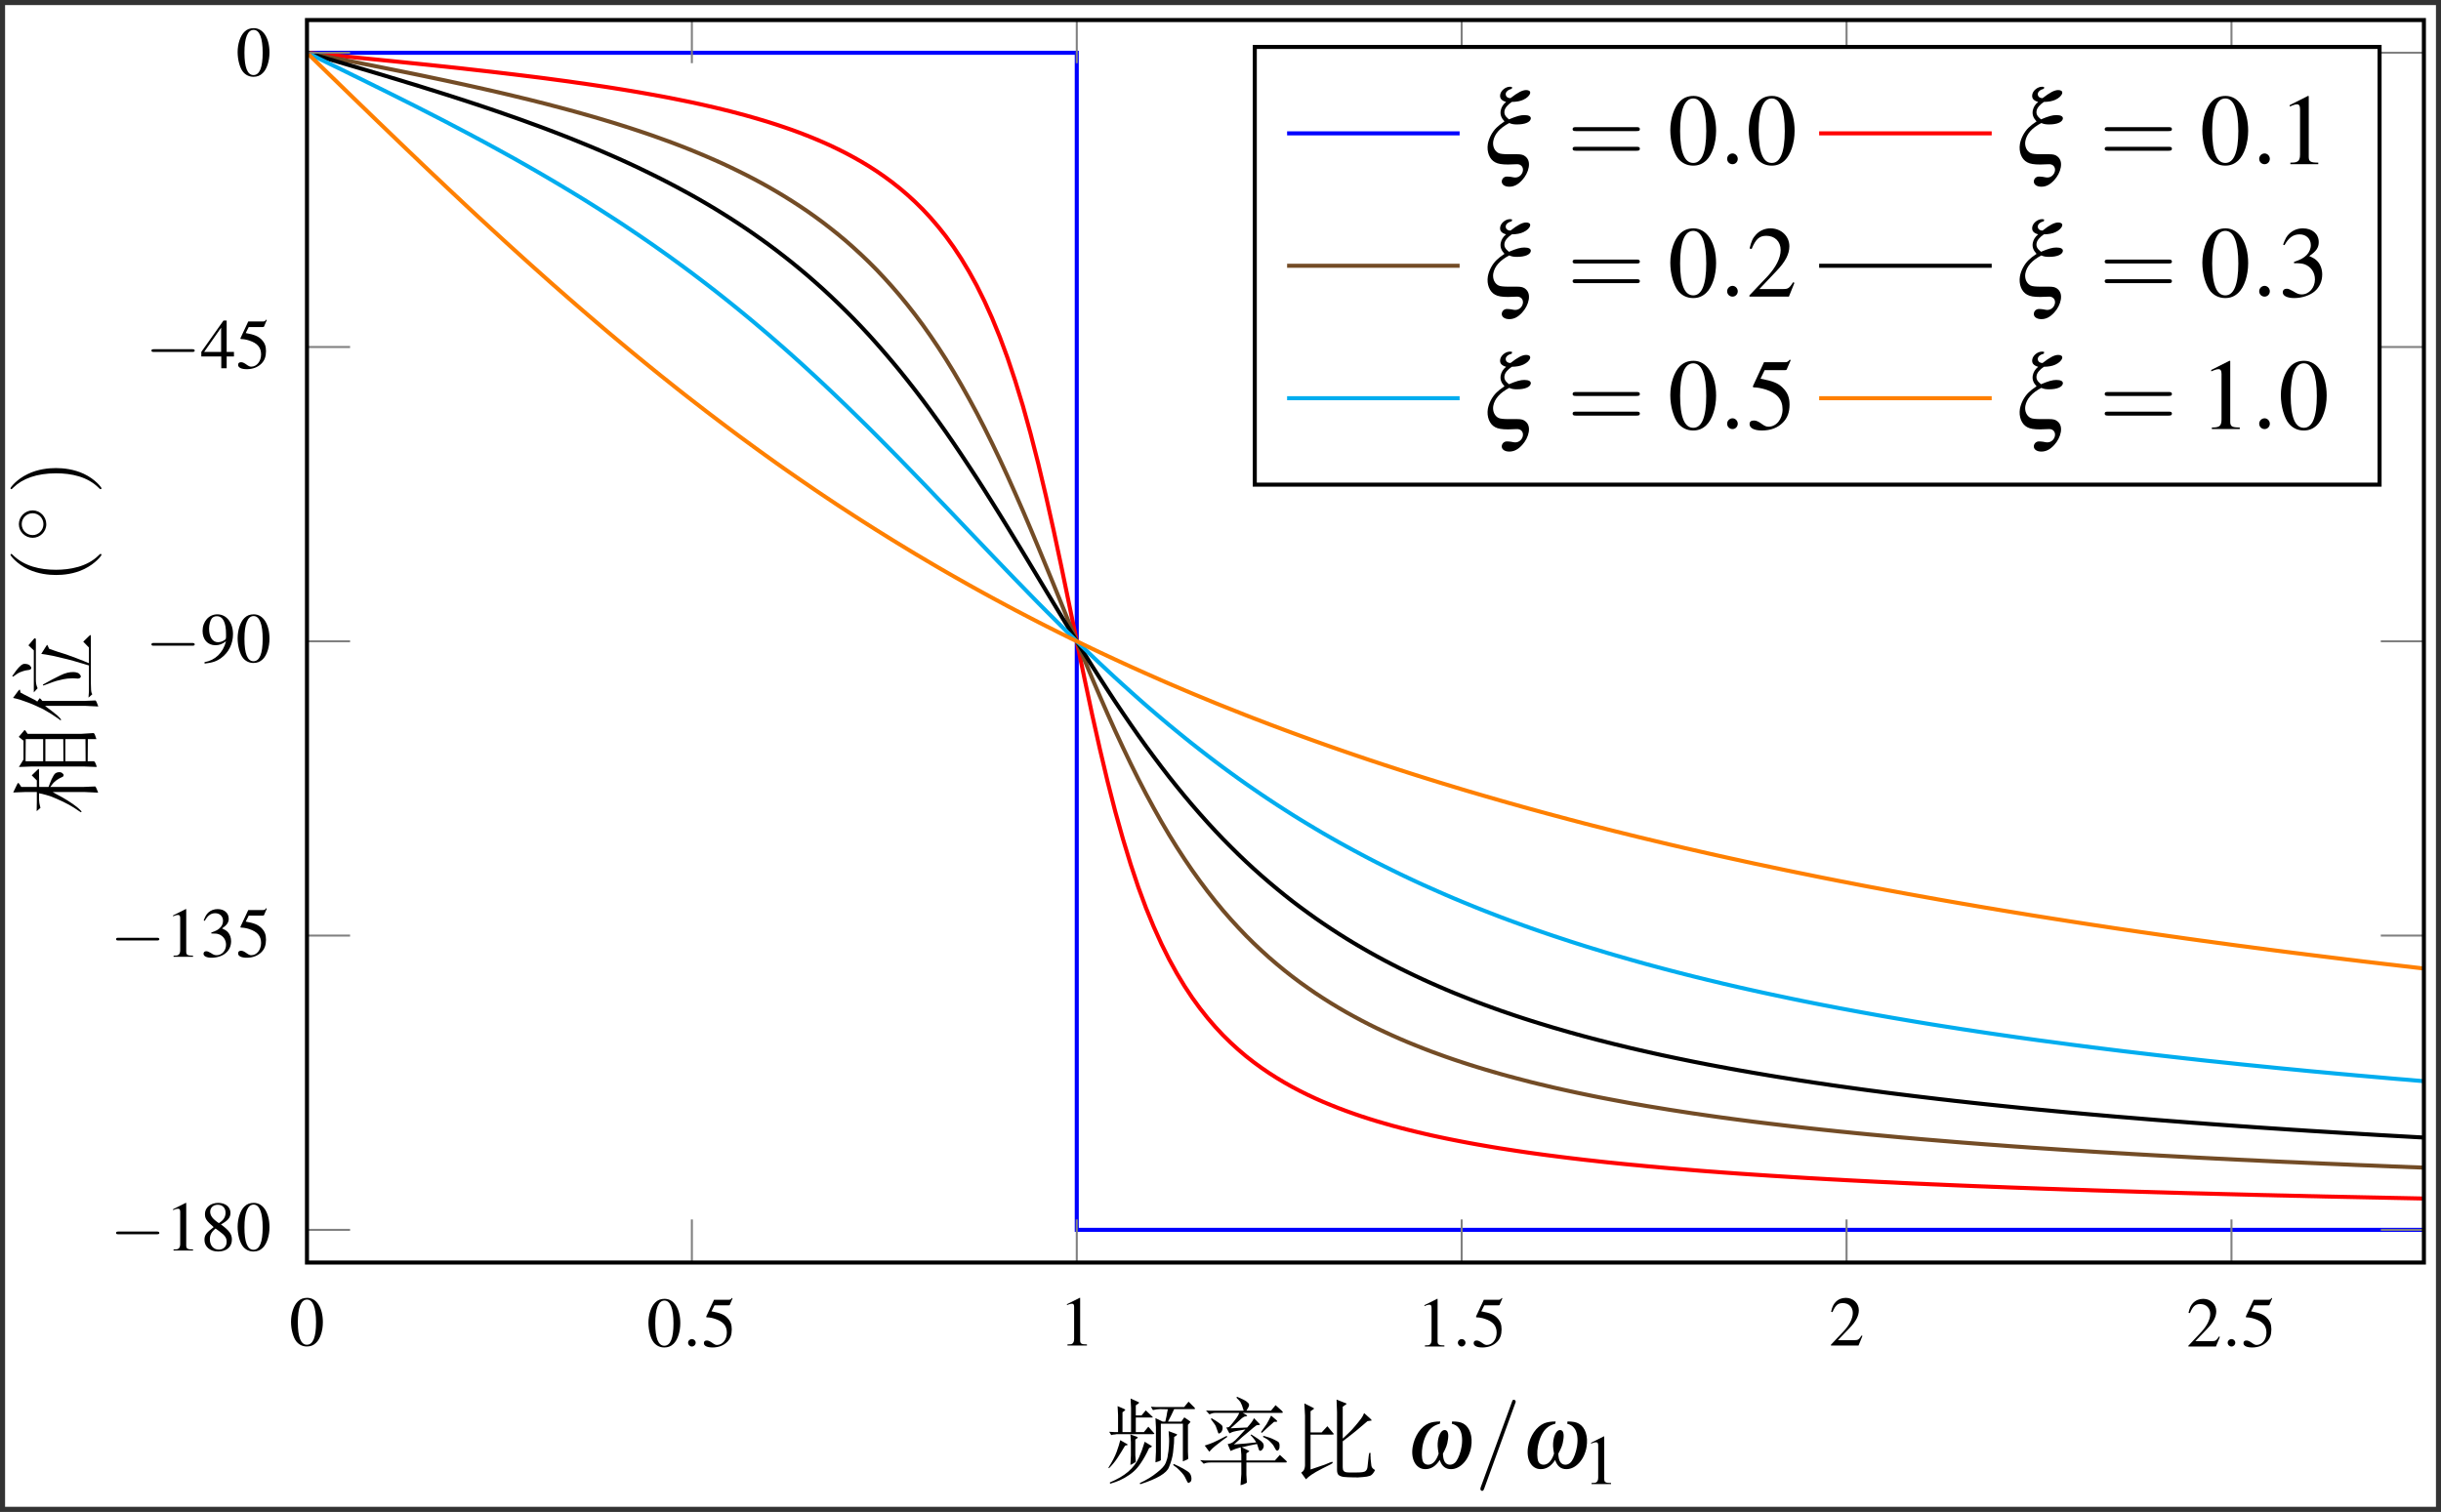 <?xml version="1.0" encoding="UTF-8"?>
<svg xmlns="http://www.w3.org/2000/svg" xmlns:xlink="http://www.w3.org/1999/xlink" width="240.67pt" height="149.11pt" viewBox="0 0 240.67 149.11" version="1.1">
<rect x="0" y="0" width="240.67" height="149.11" fill="#333333" stroke="none"/>
<defs>
<g>
<symbol overflow="visible" id="glyph0-0">
<path style="stroke:none;" d=""/>
</symbol>
<symbol overflow="visible" id="glyph0-1">
<path style="stroke:none;" d="M 1.766 -4.703 C 1.391 -4.703 1.094 -4.594 0.844 -4.344 C 0.438 -3.953 0.172 -3.156 0.172 -2.344 C 0.172 -1.578 0.391 -0.766 0.719 -0.375 C 0.984 -0.062 1.344 0.094 1.734 0.094 C 2.094 0.094 2.391 -0.016 2.641 -0.266 C 3.047 -0.641 3.312 -1.453 3.312 -2.297 C 3.312 -3.734 2.688 -4.703 1.766 -4.703 Z M 1.75 -4.531 C 2.328 -4.531 2.641 -3.75 2.641 -2.281 C 2.641 -0.828 2.344 -0.078 1.734 -0.078 C 1.141 -0.078 0.844 -0.828 0.844 -2.281 C 0.844 -3.75 1.156 -4.531 1.75 -4.531 Z M 1.75 -4.531 "/>
</symbol>
<symbol overflow="visible" id="glyph0-2">
<path style="stroke:none;" d="M 1.266 -4.062 L 2.625 -4.062 C 2.734 -4.062 2.766 -4.078 2.781 -4.125 L 3.047 -4.75 L 2.984 -4.797 C 2.891 -4.641 2.812 -4.609 2.672 -4.609 L 1.219 -4.609 L 0.453 -2.969 C 0.453 -2.953 0.453 -2.938 0.453 -2.922 C 0.453 -2.891 0.469 -2.875 0.531 -2.875 C 0.75 -2.875 1.031 -2.828 1.312 -2.734 C 2.125 -2.469 2.484 -2.047 2.484 -1.359 C 2.484 -0.688 2.062 -0.156 1.516 -0.156 C 1.375 -0.156 1.266 -0.203 1.047 -0.359 C 0.828 -0.516 0.672 -0.594 0.516 -0.594 C 0.328 -0.594 0.219 -0.516 0.219 -0.328 C 0.219 -0.062 0.547 0.094 1.078 0.094 C 1.656 0.094 2.156 -0.094 2.516 -0.453 C 2.828 -0.766 2.969 -1.156 2.969 -1.688 C 2.969 -2.188 2.844 -2.516 2.5 -2.859 C 2.188 -3.156 1.797 -3.328 0.969 -3.469 Z M 1.266 -4.062 "/>
</symbol>
<symbol overflow="visible" id="glyph0-3">
<path style="stroke:none;" d="M 2.031 -4.703 L 0.781 -4.078 L 0.781 -3.984 C 0.859 -4.016 0.938 -4.047 0.969 -4.062 C 1.094 -4.109 1.203 -4.125 1.281 -4.125 C 1.422 -4.125 1.484 -4.031 1.484 -3.812 L 1.484 -0.641 C 1.484 -0.422 1.422 -0.266 1.312 -0.188 C 1.219 -0.125 1.109 -0.109 0.828 -0.109 L 0.828 0 L 2.75 0 L 2.75 -0.109 C 2.188 -0.109 2.078 -0.188 2.078 -0.516 L 2.078 -4.703 Z M 2.031 -4.703 "/>
</symbol>
<symbol overflow="visible" id="glyph0-4">
<path style="stroke:none;" d="M 3.312 -0.953 L 3.219 -0.984 C 2.969 -0.594 2.875 -0.531 2.562 -0.531 L 0.891 -0.531 L 2.062 -1.75 C 2.688 -2.406 2.953 -2.938 2.953 -3.484 C 2.953 -4.172 2.391 -4.703 1.672 -4.703 C 1.281 -4.703 0.922 -4.562 0.656 -4.281 C 0.438 -4.047 0.328 -3.812 0.219 -3.328 L 0.359 -3.297 C 0.641 -3.969 0.891 -4.188 1.375 -4.188 C 1.953 -4.188 2.359 -3.797 2.359 -3.219 C 2.359 -2.672 2.031 -2.016 1.453 -1.406 L 0.203 -0.078 L 0.203 0 L 2.922 0 Z M 3.312 -0.953 "/>
</symbol>
<symbol overflow="visible" id="glyph0-5">
<path style="stroke:none;" d="M 2.016 -2.578 C 2.703 -2.953 2.953 -3.25 2.953 -3.719 C 2.953 -4.297 2.453 -4.703 1.75 -4.703 C 1 -4.703 0.438 -4.25 0.438 -3.609 C 0.438 -3.156 0.562 -2.953 1.297 -2.312 C 0.547 -1.734 0.391 -1.531 0.391 -1.047 C 0.391 -0.375 0.938 0.094 1.734 0.094 C 2.562 0.094 3.094 -0.359 3.094 -1.078 C 3.094 -1.609 2.859 -1.953 2.016 -2.578 Z M 1.891 -1.875 C 2.406 -1.5 2.578 -1.25 2.578 -0.859 C 2.578 -0.406 2.266 -0.094 1.812 -0.094 C 1.281 -0.094 0.922 -0.5 0.922 -1.109 C 0.922 -1.547 1.078 -1.844 1.484 -2.172 Z M 1.812 -2.703 C 1.203 -3.109 0.953 -3.438 0.953 -3.828 C 0.953 -4.234 1.266 -4.516 1.703 -4.516 C 2.172 -4.516 2.469 -4.203 2.469 -3.734 C 2.469 -3.328 2.281 -3.016 1.875 -2.75 C 1.844 -2.734 1.844 -2.734 1.812 -2.703 Z M 1.812 -2.703 "/>
</symbol>
<symbol overflow="visible" id="glyph0-6">
<path style="stroke:none;" d="M 1.062 -2.297 C 1.484 -2.297 1.641 -2.281 1.812 -2.219 C 2.234 -2.062 2.516 -1.672 2.516 -1.188 C 2.516 -0.609 2.109 -0.156 1.594 -0.156 C 1.406 -0.156 1.266 -0.203 1.016 -0.375 C 0.797 -0.5 0.688 -0.547 0.562 -0.547 C 0.406 -0.547 0.297 -0.453 0.297 -0.297 C 0.297 -0.062 0.594 0.094 1.094 0.094 C 1.625 0.094 2.172 -0.078 2.5 -0.375 C 2.828 -0.656 3.016 -1.062 3.016 -1.531 C 3.016 -1.875 2.906 -2.203 2.703 -2.422 C 2.562 -2.578 2.422 -2.656 2.125 -2.797 C 2.594 -3.125 2.781 -3.375 2.781 -3.75 C 2.781 -4.328 2.328 -4.703 1.688 -4.703 C 1.344 -4.703 1.031 -4.594 0.781 -4.375 C 0.578 -4.188 0.469 -4 0.312 -3.578 L 0.422 -3.547 C 0.703 -4.062 1.016 -4.297 1.453 -4.297 C 1.906 -4.297 2.219 -3.984 2.219 -3.547 C 2.219 -3.297 2.125 -3.047 1.938 -2.875 C 1.734 -2.656 1.547 -2.562 1.062 -2.391 Z M 1.062 -2.297 "/>
</symbol>
<symbol overflow="visible" id="glyph0-7">
<path style="stroke:none;" d="M 0.406 0.156 C 1.188 0.062 1.578 -0.062 2.047 -0.406 C 2.781 -0.938 3.203 -1.812 3.203 -2.75 C 3.203 -3.891 2.562 -4.703 1.656 -4.703 C 0.828 -4.703 0.203 -4 0.203 -3.062 C 0.203 -2.219 0.703 -1.656 1.469 -1.656 C 1.844 -1.656 2.141 -1.766 2.516 -2.047 C 2.219 -0.906 1.453 -0.172 0.391 0.016 Z M 2.516 -2.469 C 2.516 -2.328 2.5 -2.266 2.422 -2.203 C 2.219 -2.047 1.969 -1.953 1.719 -1.953 C 1.188 -1.953 0.844 -2.469 0.844 -3.297 C 0.844 -3.703 0.969 -4.125 1.109 -4.297 C 1.219 -4.438 1.406 -4.516 1.609 -4.516 C 2.203 -4.516 2.516 -3.922 2.516 -2.75 Z M 2.516 -2.469 "/>
</symbol>
<symbol overflow="visible" id="glyph0-8">
<path style="stroke:none;" d="M 3.297 -1.609 L 2.578 -1.609 L 2.578 -4.703 L 2.266 -4.703 L 0.078 -1.609 L 0.078 -1.156 L 2.047 -1.156 L 2.047 0 L 2.578 0 L 2.578 -1.156 L 3.297 -1.156 Z M 2.031 -1.609 L 0.359 -1.609 L 2.031 -4 Z M 2.031 -1.609 "/>
</symbol>
<symbol overflow="visible" id="glyph1-0">
<path style="stroke:none;" d=""/>
</symbol>
<symbol overflow="visible" id="glyph1-1">
<path style="stroke:none;" d="M 1.344 -0.375 C 1.344 -0.578 1.172 -0.734 0.969 -0.734 C 0.766 -0.734 0.594 -0.578 0.594 -0.375 C 0.594 -0.172 0.766 0 0.969 0 C 1.172 0 1.344 -0.172 1.344 -0.375 Z M 1.344 -0.375 "/>
</symbol>
<symbol overflow="visible" id="glyph2-0">
<path style="stroke:none;" d=""/>
</symbol>
<symbol overflow="visible" id="glyph2-1">
<path style="stroke:none;" d="M 4.594 -1.609 C 4.703 -1.609 4.844 -1.609 4.844 -1.734 C 4.844 -1.875 4.703 -1.875 4.594 -1.875 L 0.828 -1.875 C 0.703 -1.875 0.578 -1.875 0.578 -1.734 C 0.578 -1.609 0.703 -1.609 0.828 -1.609 Z M 4.594 -1.609 "/>
</symbol>
<symbol overflow="visible" id="glyph3-0">
<path style="stroke:none;" d="M 0.859 -7.062 C 3.312 -7.062 5.625 -7.047 8.109 -7.047 L 8.109 0.453 L 0.859 0.453 Z M 0.859 -7.375 L 0.531 -7.062 L 0.531 0.453 C 0.531 0.453 0.844 0.766 0.859 0.766 L 8.109 0.766 C 8.125 0.766 8.438 0.453 8.438 0.453 L 8.438 -7.047 C 8.438 -7.062 8.125 -7.375 8.109 -7.375 C 5.625 -7.359 3.328 -7.375 0.859 -7.375 Z M 1.906 0 C 2.203 -0.031 2.906 -0.031 3.266 -0.031 C 3.625 -0.031 4.453 -0.031 4.766 0 L 4.766 -0.281 L 4.469 -0.281 C 3.625 -0.281 3.625 -0.391 3.625 -0.703 L 3.625 -2.922 L 4.391 -2.922 C 5.25 -2.922 5.344 -2.625 5.344 -1.859 L 5.562 -1.859 L 5.562 -4.25 L 5.344 -4.25 C 5.344 -3.484 5.25 -3.188 4.391 -3.188 L 3.625 -3.188 L 3.625 -5.469 C 3.625 -5.766 3.641 -5.828 4.047 -5.828 L 5.125 -5.828 C 6.469 -5.828 6.703 -5.312 6.859 -4.078 L 7.062 -4.078 L 6.812 -6.094 L 1.906 -6.094 L 1.906 -5.828 L 2.109 -5.828 C 2.797 -5.828 2.812 -5.719 2.812 -5.406 L 2.812 -0.703 C 2.812 -0.375 2.797 -0.281 2.109 -0.281 L 1.906 -0.281 Z M 1.906 0 "/>
</symbol>
<symbol overflow="visible" id="glyph3-1">
<path style="stroke:none;" d="M 0.109 -0.031 L 0.172 0.016 C 0.5 -0.312 0.781 -0.656 1.016 -1.016 C 1.266 -1.391 1.5 -1.781 1.75 -2.203 L 1.906 -2.25 C 1.984 -2.266 2.016 -2.281 2.016 -2.297 C 2.016 -2.328 1.984 -2.344 1.938 -2.375 L 1.281 -2.75 C 1.203 -2.422 1.078 -2.031 0.922 -1.594 C 0.766 -1.172 0.5 -0.641 0.109 -0.031 Z M 0.188 -3.578 L 0.391 -3.25 C 0.484 -3.281 0.609 -3.312 0.75 -3.312 C 0.891 -3.344 0.969 -3.344 1 -3.344 L 4.469 -3.344 C 4.578 -3.344 4.625 -3.359 4.641 -3.375 C 4.641 -3.406 4.625 -3.438 4.562 -3.5 L 4.047 -4.078 L 3.609 -3.547 L 2.812 -3.547 L 2.812 -4.984 L 4.391 -4.984 C 4.453 -4.984 4.484 -4.984 4.5 -5 C 4.5 -5 4.469 -5.047 4.406 -5.109 L 3.797 -5.688 L 3.375 -5.188 L 2.812 -5.188 L 2.812 -6.188 L 3.047 -6.344 C 3.109 -6.406 3.141 -6.438 3.141 -6.453 C 3.141 -6.469 3.109 -6.5 3.016 -6.531 L 2.297 -6.859 L 2.344 -5.922 L 2.344 -3.547 L 1.5 -3.547 L 1.5 -5.5 L 1.672 -5.625 C 1.734 -5.688 1.781 -5.734 1.781 -5.766 C 1.781 -5.766 1.719 -5.797 1.594 -5.859 L 1.016 -6.109 L 1.062 -5.234 L 1.062 -3.547 L 0.719 -3.547 Z M 0.25 1.422 L 0.281 1.547 C 0.375 1.516 0.547 1.453 0.812 1.375 C 1.062 1.297 1.359 1.156 1.703 0.969 C 2.031 0.781 2.328 0.578 2.578 0.359 C 2.828 0.141 3.078 -0.141 3.312 -0.5 C 3.562 -0.859 3.844 -1.359 4.125 -1.969 L 4.297 -2.047 C 4.359 -2.078 4.391 -2.109 4.391 -2.141 C 4.406 -2.156 4.375 -2.188 4.281 -2.234 L 3.688 -2.594 L 3.562 -2.203 C 3.5 -1.969 3.359 -1.578 3.125 -1.047 C 2.891 -0.516 2.531 -0.047 2.062 0.359 C 1.594 0.766 0.984 1.109 0.25 1.422 Z M 2.328 -1.234 L 2.281 -0.312 C 2.375 -0.344 2.469 -0.391 2.562 -0.453 C 2.656 -0.5 2.75 -0.562 2.812 -0.625 L 2.766 -1.25 L 2.766 -2.812 L 2.922 -2.922 C 2.984 -2.953 3 -2.984 3.016 -3.016 C 3.016 -3.031 2.953 -3.062 2.859 -3.109 L 2.281 -3.312 L 2.328 -2.562 Z M 6.047 -3.641 L 6.094 -2.922 C 6.109 -2.797 6.094 -2.531 6.078 -2.156 C 6.047 -1.781 6.016 -1.484 5.969 -1.281 C 5.953 -1.047 5.875 -0.797 5.766 -0.516 C 5.656 -0.234 5.359 0.094 4.891 0.453 C 4.438 0.828 3.875 1.172 3.203 1.484 L 3.25 1.594 C 4.922 1.062 5.859 0.5 6.078 -0.078 C 6.312 -0.641 6.438 -1.125 6.484 -1.531 C 6.531 -1.938 6.562 -2.25 6.578 -2.469 C 6.578 -2.688 6.594 -2.875 6.594 -3.062 L 6.812 -3.203 C 6.859 -3.25 6.875 -3.281 6.891 -3.297 C 6.891 -3.312 6.859 -3.344 6.766 -3.375 Z M 4.297 -6.047 L 4.5 -5.719 C 4.766 -5.781 5 -5.812 5.188 -5.812 L 5.969 -5.797 L 5.891 -5.422 C 5.875 -5.281 5.828 -5 5.719 -4.578 L 5.469 -4.578 L 4.75 -4.922 L 4.797 -4.016 L 4.797 -1.609 L 4.75 -0.562 C 5.016 -0.625 5.188 -0.703 5.281 -0.766 L 5.281 -4.375 L 7.453 -4.375 L 7.453 -0.656 L 7.562 -0.703 L 7.703 -0.766 C 7.797 -0.812 7.859 -0.828 7.891 -0.844 C 7.906 -0.859 7.953 -0.891 7.984 -0.922 L 7.953 -1.609 L 7.953 -4.266 L 8.125 -4.453 C 8.172 -4.516 8.203 -4.547 8.203 -4.562 C 8.203 -4.562 8.156 -4.594 8.094 -4.656 L 7.594 -5 L 7.297 -4.578 L 5.984 -4.578 C 6.203 -4.984 6.406 -5.391 6.594 -5.812 L 8.516 -5.812 C 8.594 -5.812 8.641 -5.828 8.656 -5.844 C 8.656 -5.875 8.641 -5.922 8.578 -5.984 L 8.016 -6.547 L 7.578 -6.016 L 4.844 -6.016 Z M 6.5 -0.312 L 6.594 -0.219 L 6.875 -0.016 C 7.031 0.125 7.188 0.281 7.344 0.453 C 7.5 0.625 7.594 0.766 7.641 0.859 C 7.688 0.938 7.75 1.062 7.812 1.203 C 7.875 1.344 7.922 1.422 7.953 1.438 C 7.984 1.453 8 1.469 8.031 1.469 C 8.047 1.469 8.109 1.422 8.203 1.359 C 8.266 1.297 8.312 1.172 8.297 0.984 C 8.281 0.812 8.234 0.656 8.141 0.531 C 8.062 0.406 7.828 0.25 7.469 0.047 C 7.078 -0.156 6.781 -0.312 6.547 -0.406 Z M 6.5 -0.312 "/>
</symbol>
<symbol overflow="visible" id="glyph3-2">
<path style="stroke:none;" d="M 0.188 -0.781 L 0.547 -0.422 C 0.688 -0.5 0.906 -0.547 1.203 -0.547 L 4.25 -0.547 L 4.25 0.594 L 4.172 1.688 C 4.453 1.625 4.656 1.531 4.797 1.438 L 4.75 0.656 L 4.75 -0.547 L 8.641 -0.547 C 8.688 -0.547 8.719 -0.562 8.734 -0.594 C 8.734 -0.641 8.719 -0.688 8.656 -0.734 L 8.047 -1.297 L 7.562 -0.75 L 4.75 -0.75 L 4.75 -1.453 L 4.938 -1.578 C 5 -1.625 5.047 -1.656 5.047 -1.672 C 5.047 -1.672 5 -1.703 4.938 -1.734 L 4.297 -2.047 C 4.828 -2.172 5.328 -2.297 5.797 -2.375 C 5.875 -2.156 5.922 -2.016 5.938 -1.953 C 5.953 -1.891 5.969 -1.828 6 -1.781 C 6.031 -1.734 6.047 -1.719 6.094 -1.703 C 6.141 -1.688 6.203 -1.719 6.281 -1.781 C 6.344 -1.844 6.406 -1.938 6.438 -2.031 C 6.469 -2.156 6.469 -2.25 6.438 -2.344 C 6.406 -2.453 6.328 -2.547 6.203 -2.656 C 6.094 -2.75 5.766 -2.984 5.234 -3.312 L 5.156 -3.25 C 5.406 -3 5.594 -2.766 5.719 -2.531 C 5.109 -2.453 4.375 -2.391 3.516 -2.328 L 3.703 -2.484 L 4.344 -3.062 L 4.984 -3.594 L 5.422 -3.969 C 5.469 -4 5.562 -4.078 5.75 -4.219 L 6 -4.25 C 6.047 -4.266 6.078 -4.266 6.094 -4.281 C 6.094 -4.281 6.078 -4.328 6.031 -4.375 L 5.5 -4.922 C 5.422 -4.75 5.328 -4.609 5.234 -4.484 C 5.141 -4.375 5.016 -4.203 4.828 -4 L 3.188 -3.922 L 3.5 -4.188 L 4.328 -4.938 C 4.375 -4.953 4.438 -5 4.516 -5.062 L 4.75 -5.109 C 4.797 -5.125 4.812 -5.141 4.828 -5.156 C 4.828 -5.172 4.797 -5.203 4.734 -5.25 L 4.391 -5.438 L 8.203 -5.438 C 8.281 -5.438 8.328 -5.453 8.344 -5.484 C 8.359 -5.5 8.328 -5.562 8.234 -5.656 L 7.625 -6.203 L 7.172 -5.656 L 4.75 -5.656 C 4.891 -5.875 4.969 -6.031 5 -6.109 C 5.016 -6.188 5.016 -6.266 5 -6.312 C 4.984 -6.375 4.891 -6.453 4.766 -6.562 C 4.625 -6.672 4.312 -6.828 3.828 -7.031 L 3.766 -6.938 C 3.969 -6.75 4.094 -6.609 4.156 -6.516 C 4.219 -6.406 4.266 -6.297 4.312 -6.188 C 4.344 -6.094 4.406 -5.906 4.484 -5.656 L 1.297 -5.656 L 0.766 -5.672 L 1.109 -5.297 C 1.297 -5.375 1.422 -5.422 1.484 -5.422 C 1.547 -5.438 1.625 -5.438 1.703 -5.438 L 4.047 -5.438 C 3.969 -5.25 3.875 -5.078 3.781 -4.953 C 3.688 -4.812 3.547 -4.641 3.375 -4.422 C 3.203 -4.203 3.078 -4.078 3.031 -4.047 C 2.953 -4.016 2.875 -4 2.766 -4 L 3.078 -3.422 L 3.312 -3.531 C 3.484 -3.609 3.922 -3.688 4.656 -3.812 L 4.484 -3.625 L 3.922 -3.016 C 3.719 -2.797 3.547 -2.641 3.406 -2.547 C 3.266 -2.453 3.094 -2.391 2.906 -2.359 L 3.188 -1.688 C 3.484 -1.828 3.828 -1.953 4.188 -2.047 L 4.25 -1.312 L 4.25 -0.75 L 0.625 -0.75 Z M 0.641 -2.219 L 1.094 -1.609 C 1.297 -1.844 1.484 -2.031 1.672 -2.172 C 1.844 -2.312 2.047 -2.453 2.25 -2.625 C 2.453 -2.781 2.656 -2.938 2.875 -3.078 L 2.797 -3.172 C 2.109 -2.828 1.672 -2.594 1.469 -2.516 C 1.281 -2.438 1 -2.328 0.641 -2.219 Z M 1.312 -4.922 L 1.25 -4.828 C 1.5 -4.5 1.641 -4.297 1.688 -4.219 C 1.719 -4.156 1.766 -4.062 1.797 -3.953 C 1.844 -3.844 1.875 -3.734 1.922 -3.609 C 1.953 -3.484 1.984 -3.422 2.016 -3.406 C 2.047 -3.391 2.094 -3.406 2.172 -3.469 C 2.25 -3.5 2.312 -3.578 2.344 -3.672 C 2.422 -3.859 2.422 -4.016 2.375 -4.156 C 2.297 -4.281 1.953 -4.547 1.312 -4.922 Z M 7.484 -4.562 L 7.688 -4.562 C 7.75 -4.578 7.781 -4.578 7.797 -4.594 C 7.797 -4.625 7.781 -4.656 7.703 -4.734 L 7.188 -5.172 C 7.031 -4.844 6.875 -4.562 6.75 -4.344 C 6.594 -4.109 6.406 -3.844 6.188 -3.547 L 6.281 -3.469 C 6.516 -3.703 6.922 -4.062 7.484 -4.562 Z M 6.375 -3.078 C 6.641 -2.953 6.875 -2.812 7.047 -2.641 C 7.219 -2.469 7.328 -2.344 7.391 -2.266 L 7.656 -1.797 C 7.703 -1.75 7.75 -1.719 7.781 -1.719 C 7.828 -1.719 7.875 -1.734 7.922 -1.797 C 7.969 -1.844 7.984 -1.891 8 -1.953 C 8.016 -2.016 8.016 -2.078 8.016 -2.156 C 8.031 -2.297 8 -2.406 7.969 -2.5 C 7.906 -2.578 7.781 -2.672 7.562 -2.766 C 7.344 -2.875 7.172 -2.953 7.031 -3 C 6.891 -3.047 6.688 -3.109 6.438 -3.172 Z M 6.375 -3.078 "/>
</symbol>
<symbol overflow="visible" id="glyph3-3">
<path style="stroke:none;" d="M 1.5 -6.375 L 1.562 -5.172 L 1.562 -0.281 C 1.562 -0.203 1.547 -0.125 1.531 -0.031 C 1.5 0.078 1.484 0.156 1.438 0.219 C 1.406 0.281 1.312 0.375 1.188 0.453 L 1.656 1.109 C 1.797 0.969 1.969 0.812 2.203 0.656 C 2.438 0.5 2.797 0.281 3.266 0.047 C 3.75 -0.203 4.016 -0.328 4.078 -0.359 C 4.125 -0.391 4.203 -0.438 4.297 -0.5 L 4.25 -0.625 L 3.984 -0.531 L 3.531 -0.344 C 3.375 -0.281 2.891 -0.125 2.109 0.141 L 2.109 -3.297 L 4.172 -3.297 C 4.328 -3.297 4.391 -3.312 4.391 -3.344 C 4.406 -3.359 4.391 -3.391 4.344 -3.438 L 3.766 -4.125 L 3.203 -3.516 L 2.109 -3.516 L 2.109 -5.609 L 2.344 -5.766 C 2.406 -5.812 2.453 -5.844 2.453 -5.859 C 2.453 -5.891 2.422 -5.922 2.344 -5.953 Z M 4.719 -5.516 L 4.719 0.188 C 4.719 0.406 4.766 0.578 4.875 0.688 C 5 0.781 5.156 0.844 5.375 0.875 C 5.594 0.891 5.922 0.922 6.359 0.922 C 6.641 0.938 6.938 0.922 7.25 0.891 C 7.547 0.875 7.781 0.828 7.969 0.766 C 8.141 0.703 8.312 0.516 8.469 0.203 C 8.297 0.094 8.188 0 8.156 -0.094 C 8.109 -0.156 8.094 -0.297 8.078 -0.469 L 8.031 -0.906 C 8.031 -1.016 8.031 -1.125 8.016 -1.234 C 8.016 -1.328 8.016 -1.422 8.031 -1.484 L 7.891 -1.484 L 7.844 -1.203 C 7.797 -0.766 7.766 -0.438 7.734 -0.203 C 7.719 0.031 7.656 0.172 7.562 0.266 C 7.484 0.344 7.359 0.391 7.219 0.406 C 7.062 0.438 6.766 0.438 6.344 0.438 C 6.062 0.453 5.844 0.438 5.688 0.422 C 5.547 0.406 5.438 0.359 5.375 0.281 C 5.312 0.203 5.281 0.094 5.281 -0.078 L 5.281 -2.641 L 6.188 -3.344 C 6.281 -3.406 6.797 -3.828 7.719 -4.625 L 8.031 -4.672 C 8.094 -4.672 8.125 -4.688 8.141 -4.703 C 8.141 -4.703 8.109 -4.766 8.031 -4.844 L 7.391 -5.422 L 7.25 -5.125 C 7.188 -5 7.047 -4.797 6.812 -4.516 C 6.578 -4.234 6.375 -3.984 6.172 -3.766 C 5.984 -3.562 5.688 -3.281 5.281 -2.906 L 5.281 -6.047 L 5.562 -6.25 C 5.625 -6.281 5.656 -6.312 5.656 -6.344 C 5.641 -6.375 5.609 -6.391 5.547 -6.406 L 4.672 -6.75 Z M 4.719 -5.516 "/>
</symbol>
<symbol overflow="visible" id="glyph4-0">
<path style="stroke:none;" d=""/>
</symbol>
<symbol overflow="visible" id="glyph4-1">
<path style="stroke:none;" d="M 4.578 -4.375 C 4.891 -4.281 5.078 -4.172 5.234 -3.984 C 5.562 -3.625 5.672 -2.922 5.547 -2.141 C 5.453 -1.562 5.25 -1 5.016 -0.672 C 4.875 -0.469 4.641 -0.328 4.406 -0.328 C 3.953 -0.328 3.719 -0.703 3.703 -1.422 C 4.031 -2.031 4.125 -2.312 4.188 -2.75 C 4.297 -3.375 4.188 -3.75 3.875 -3.75 C 3.578 -3.75 3.328 -3.375 3.219 -2.75 C 3.156 -2.312 3.172 -2.031 3.281 -1.422 C 3.047 -0.703 2.688 -0.328 2.234 -0.328 C 2 -0.328 1.797 -0.469 1.719 -0.672 C 1.609 -1 1.594 -1.547 1.688 -2.141 C 1.812 -2.859 2.125 -3.547 2.516 -3.906 C 2.766 -4.141 3.016 -4.266 3.406 -4.375 L 3.438 -4.594 C 2.953 -4.594 2.625 -4.531 2.328 -4.422 C 1.547 -4.094 0.906 -3.188 0.719 -2.078 C 0.516 -0.828 1.062 0.109 1.969 0.109 C 2.516 0.109 2.984 -0.172 3.391 -0.797 C 3.594 -0.172 3.969 0.109 4.5 0.109 C 5.422 0.109 6.281 -0.828 6.484 -2.078 C 6.656 -3.125 6.359 -4.016 5.734 -4.375 C 5.469 -4.531 5.141 -4.594 4.609 -4.594 Z M 4.578 -4.375 "/>
</symbol>
<symbol overflow="visible" id="glyph5-0">
<path style="stroke:none;" d=""/>
</symbol>
<symbol overflow="visible" id="glyph5-1">
<path style="stroke:none;" d="M 3.938 -6.391 C 3.984 -6.5 3.984 -6.531 3.984 -6.547 C 3.984 -6.641 3.906 -6.734 3.797 -6.734 C 3.734 -6.734 3.672 -6.703 3.656 -6.641 L 0.531 1.906 C 0.5 2.016 0.5 2.047 0.5 2.062 C 0.5 2.156 0.578 2.25 0.672 2.25 C 0.797 2.25 0.812 2.172 0.875 2.031 Z M 3.938 -6.391 "/>
</symbol>
<symbol overflow="visible" id="glyph6-0">
<path style="stroke:none;" d="M -7.062 -0.859 C -7.062 -3.312 -7.047 -5.625 -7.047 -8.109 L 0.453 -8.109 L 0.453 -0.859 Z M -7.375 -0.859 L -7.062 -0.531 L 0.453 -0.531 C 0.453 -0.531 0.766 -0.844 0.766 -0.859 L 0.766 -8.109 C 0.766 -8.125 0.453 -8.438 0.453 -8.438 L -7.047 -8.438 C -7.062 -8.438 -7.375 -8.125 -7.375 -8.109 C -7.359 -5.625 -7.375 -3.328 -7.375 -0.859 Z M 0 -1.906 C -0.031 -2.203 -0.031 -2.906 -0.031 -3.266 C -0.031 -3.625 -0.031 -4.453 0 -4.766 L -0.281 -4.766 L -0.281 -4.469 C -0.281 -3.625 -0.391 -3.625 -0.703 -3.625 L -2.922 -3.625 L -2.922 -4.391 C -2.922 -5.25 -2.625 -5.344 -1.859 -5.344 L -1.859 -5.562 L -4.25 -5.562 L -4.25 -5.344 C -3.484 -5.344 -3.188 -5.25 -3.188 -4.391 L -3.188 -3.625 L -5.469 -3.625 C -5.766 -3.625 -5.828 -3.641 -5.828 -4.047 L -5.828 -5.125 C -5.828 -6.469 -5.312 -6.703 -4.078 -6.859 L -4.078 -7.062 L -6.094 -6.812 L -6.094 -1.906 L -5.828 -1.906 L -5.828 -2.109 C -5.828 -2.797 -5.719 -2.812 -5.406 -2.812 L -0.703 -2.812 C -0.375 -2.812 -0.281 -2.797 -0.281 -2.109 L -0.281 -1.906 Z M 0 -1.906 "/>
</symbol>
<symbol overflow="visible" id="glyph6-1">
<path style="stroke:none;" d="M -0.234 -0.219 L -0.156 -0.297 L -0.406 -0.547 C -0.5 -0.641 -0.703 -0.812 -1.016 -1.031 C -1.328 -1.25 -1.672 -1.469 -2.031 -1.672 L -2.75 -2.062 C -2.797 -2.094 -2.891 -2.141 -3.016 -2.219 L 0.078 -2.219 L 1.469 -2.156 C 1.359 -2.453 1.281 -2.656 1.188 -2.766 L 0.031 -2.719 L -3.25 -2.719 C -3.078 -2.953 -2.938 -3.141 -2.812 -3.234 C -2.703 -3.344 -2.578 -3.422 -2.453 -3.5 C -2.344 -3.562 -2.25 -3.625 -2.156 -3.656 C -2.078 -3.688 -2.031 -3.719 -2 -3.734 C -1.906 -3.844 -1.906 -3.953 -2.016 -4.031 C -2.109 -4.141 -2.25 -4.188 -2.391 -4.172 C -2.531 -4.172 -2.656 -4.125 -2.766 -4.047 C -2.859 -3.969 -2.984 -3.766 -3.125 -3.469 C -3.25 -3.141 -3.359 -2.906 -3.422 -2.719 L -4.344 -2.719 L -4.359 -4.281 C -4.359 -4.438 -4.375 -4.5 -4.391 -4.5 C -4.422 -4.5 -4.453 -4.469 -4.516 -4.406 L -5.078 -3.859 L -4.578 -3.359 L -4.578 -2.719 L -6.109 -2.719 L -6.297 -3 C -6.344 -3.078 -6.391 -3.125 -6.422 -3.109 C -6.438 -3.109 -6.469 -3.062 -6.516 -2.984 L -6.906 -2.172 L -5.672 -2.219 L -4.578 -2.219 L -4.578 -1.25 L -4.594 -0.328 L -4.219 -0.656 C -4.266 -0.797 -4.281 -0.938 -4.328 -1.125 C -4.344 -1.297 -4.359 -1.422 -4.359 -1.469 L -4.359 -2.094 L -4.047 -2.031 C -3.797 -1.969 -3.5 -1.891 -3.141 -1.766 C -2.797 -1.625 -2.422 -1.469 -2 -1.266 C -1.578 -1.062 -1.203 -0.859 -0.891 -0.656 L -0.5 -0.391 C -0.438 -0.344 -0.344 -0.297 -0.234 -0.219 Z M -6.344 -4.688 L -5.062 -4.734 L 0.031 -4.734 L 1.328 -4.688 C 1.312 -4.781 1.281 -4.875 1.234 -4.984 C 1.188 -5.078 1.172 -5.141 1.141 -5.172 C 1.125 -5.188 1.109 -5.219 1.062 -5.25 L 0.438 -5.25 L 0.453 -7.438 L 1.297 -7.438 C 1.188 -7.766 1.125 -7.922 1.109 -7.953 C 1.078 -7.984 1.047 -8 1.016 -8.031 L -0.219 -7.953 L -5.484 -7.953 L -5.688 -8.25 C -5.734 -8.312 -5.766 -8.328 -5.781 -8.328 C -5.781 -8.328 -5.828 -8.312 -5.859 -8.25 L -6.359 -7.656 L -5.891 -7.281 L -5.891 -5.422 Z M 0.234 -5.25 L -1.766 -5.25 L -1.766 -7.438 L 0.219 -7.438 Z M -1.953 -5.25 L -3.734 -5.25 L -3.734 -7.438 L -1.969 -7.438 Z M -3.953 -5.25 L -5.688 -5.25 L -5.672 -7.438 L -3.953 -7.438 Z M -3.953 -5.25 "/>
</symbol>
<symbol overflow="visible" id="glyph6-2">
<path style="stroke:none;" d="M -2.25 -0.328 L -2.172 -0.391 C -2.25 -0.5 -2.375 -0.625 -2.547 -0.797 C -2.734 -0.938 -2.953 -1.125 -3.234 -1.344 C -3.516 -1.547 -3.688 -1.688 -3.766 -1.75 L 0.172 -1.75 L 1.484 -1.688 C 1.375 -1.969 1.312 -2.141 1.297 -2.172 C 1.25 -2.219 1.234 -2.25 1.203 -2.281 L 0.031 -2.234 L -4.031 -2.234 L -4.172 -2.406 C -4.234 -2.469 -4.281 -2.5 -4.281 -2.5 C -4.297 -2.5 -4.328 -2.469 -4.344 -2.438 L -4.531 -2.172 L -4.734 -2.312 L -5.844 -2.875 C -5.922 -2.922 -6.031 -2.984 -6.188 -3.062 L -6.219 -3.234 C -6.219 -3.297 -6.25 -3.344 -6.266 -3.359 C -6.281 -3.359 -6.344 -3.312 -6.438 -3.188 L -6.922 -2.531 L -6.578 -2.453 C -6.391 -2.406 -6.109 -2.328 -5.75 -2.188 C -5.375 -2.062 -5.031 -1.922 -4.688 -1.766 C -4.344 -1.609 -4.094 -1.484 -3.922 -1.406 C -3.781 -1.328 -3.516 -1.172 -3.156 -0.953 C -2.812 -0.719 -2.578 -0.578 -2.453 -0.484 C -2.344 -0.406 -2.281 -0.359 -2.25 -0.328 Z M 0.516 -2.562 L 0.891 -2.891 L 0.828 -3.016 C 0.781 -3.109 0.75 -3.438 0.75 -3.984 L 0.75 -8.625 C 0.75 -8.688 0.75 -8.719 0.719 -8.734 C 0.688 -8.734 0.641 -8.703 0.562 -8.625 L 0 -8.078 L 0.562 -7.5 L 0.562 -5.953 C 0.25 -6.094 -0.156 -6.25 -0.641 -6.438 C -1.141 -6.625 -1.5 -6.75 -1.703 -6.828 C -1.906 -6.891 -2.172 -6.984 -2.5 -7.078 C -2.828 -7.188 -3.109 -7.297 -3.359 -7.375 L -3.5 -7.672 C -3.531 -7.734 -3.547 -7.766 -3.562 -7.766 C -3.578 -7.75 -3.594 -7.734 -3.625 -7.688 L -4.141 -6.875 L -3.703 -6.812 C -3.281 -6.75 -2.75 -6.641 -2.094 -6.469 C -1.438 -6.328 -0.562 -6.078 0.562 -5.734 L 0.562 -3.188 Z M -4.875 -3.078 L -4.5 -3.484 C -4.625 -3.75 -4.672 -4.016 -4.672 -4.297 L -4.672 -8.266 C -4.672 -8.344 -4.688 -8.391 -4.734 -8.406 C -4.766 -8.438 -4.812 -8.406 -4.875 -8.344 L -5.406 -7.719 L -4.875 -7.219 Z M -3.938 -3.75 C -3.156 -4.047 -2.641 -4.234 -2.359 -4.281 C -2.078 -4.359 -1.828 -4.406 -1.562 -4.438 C -1.344 -4.453 -1.141 -4.469 -1.016 -4.469 L -0.516 -4.438 C -0.344 -4.453 -0.25 -4.531 -0.234 -4.656 C -0.234 -4.703 -0.281 -4.766 -0.344 -4.859 C -0.406 -4.938 -0.5 -5 -0.594 -5.016 C -0.688 -5.047 -0.781 -5.078 -0.891 -5.078 C -1.312 -5.109 -1.766 -5 -2.266 -4.75 C -2.766 -4.516 -3.344 -4.203 -3.984 -3.844 Z M -7 -4.688 L -6.938 -4.625 L -6.812 -4.703 L -6.453 -4.953 C -6.328 -5.031 -6.172 -5.094 -5.984 -5.156 C -5.828 -5.219 -5.656 -5.25 -5.531 -5.266 C -5.391 -5.281 -5.297 -5.297 -5.234 -5.328 C -5.172 -5.359 -5.125 -5.406 -5.125 -5.469 C -5.109 -5.531 -5.156 -5.609 -5.25 -5.719 C -5.359 -5.828 -5.531 -5.891 -5.797 -5.891 C -6.062 -5.906 -6.453 -5.5 -7 -4.688 Z M -7 -4.688 "/>
</symbol>
<symbol overflow="visible" id="glyph6-3">
<path style="stroke:none;" d="M -2.688 -5.688 C -1.984 -5.688 -0.906 -5.781 0.109 -6.281 C 1.203 -6.812 1.797 -7.594 1.797 -7.672 C 1.797 -7.734 1.766 -7.766 1.703 -7.766 C 1.672 -7.766 1.656 -7.766 1.5 -7.609 C 0.375 -6.5 -1.312 -6.203 -2.688 -6.203 C -4.25 -6.203 -5.812 -6.547 -6.938 -7.656 C -7.047 -7.766 -7.062 -7.766 -7.078 -7.766 C -7.141 -7.766 -7.172 -7.734 -7.172 -7.672 C -7.172 -7.594 -6.562 -6.781 -5.422 -6.25 C -4.438 -5.797 -3.438 -5.688 -2.688 -5.688 Z M -2.688 -5.688 "/>
</symbol>
<symbol overflow="visible" id="glyph6-4">
<path style="stroke:none;" d="M 1.703 -1.203 C 1.766 -1.203 1.797 -1.234 1.797 -1.297 C 1.797 -1.375 1.188 -2.188 0.047 -2.719 C -0.938 -3.172 -1.938 -3.281 -2.688 -3.281 C -3.391 -3.281 -4.469 -3.188 -5.484 -2.688 C -6.594 -2.156 -7.172 -1.375 -7.172 -1.297 C -7.172 -1.234 -7.141 -1.203 -7.078 -1.203 C -7.062 -1.203 -7.047 -1.203 -6.875 -1.375 C -5.984 -2.25 -4.562 -2.766 -2.688 -2.766 C -1.156 -2.766 0.422 -2.438 1.547 -1.312 C 1.656 -1.203 1.672 -1.203 1.703 -1.203 Z M 1.703 -1.203 "/>
</symbol>
<symbol overflow="visible" id="glyph7-0">
<path style="stroke:none;" d=""/>
</symbol>
<symbol overflow="visible" id="glyph7-1">
<path style="stroke:none;" d="M -1.734 -3.094 C -2.484 -3.094 -3.094 -2.469 -3.094 -1.734 C -3.094 -0.984 -2.469 -0.391 -1.734 -0.391 C -1 -0.391 -0.391 -0.984 -0.391 -1.734 C -0.391 -2.469 -1 -3.094 -1.734 -3.094 Z M -0.672 -1.734 C -0.672 -1.141 -1.156 -0.656 -1.734 -0.656 C -2.328 -0.656 -2.812 -1.141 -2.812 -1.734 C -2.812 -2.328 -2.344 -2.812 -1.734 -2.812 C -1.141 -2.812 -0.672 -2.328 -0.672 -1.734 Z M -0.672 -1.734 "/>
</symbol>
<symbol overflow="visible" id="glyph8-0">
<path style="stroke:none;" d=""/>
</symbol>
<symbol overflow="visible" id="glyph8-1">
<path style="stroke:none;" d="M 2.984 -7.609 C 2.906 -7.625 2.844 -7.641 2.781 -7.641 C 2.344 -7.641 1.891 -7.281 1.812 -6.875 C 1.75 -6.5 1.922 -6.281 2.391 -6.141 C 2.094 -5.906 1.922 -5.609 1.859 -5.281 C 1.797 -4.891 1.906 -4.578 2.234 -4.219 C 1.844 -3.953 1.656 -3.812 1.453 -3.609 C 1.016 -3.188 0.703 -2.578 0.594 -2 C 0.469 -1.219 0.75 -0.484 1.312 -0.188 C 1.594 -0.031 1.984 0.031 2.594 0.031 C 2.766 0.031 2.984 0.016 3.453 0 C 3.844 -0.016 4.109 0.266 4.047 0.656 C 3.984 1.031 3.672 1.312 3.297 1.312 C 3.25 1.312 3.062 1.297 2.875 1.25 C 2.641 1.219 2.562 1.219 2.469 1.219 C 2.219 1.219 2.016 1.391 1.969 1.641 C 1.922 1.969 2.219 2.219 2.703 2.219 C 3.172 2.219 3.562 2.016 3.969 1.578 C 4.312 1.203 4.547 0.75 4.625 0.297 C 4.703 -0.156 4.594 -0.516 4.312 -0.75 C 4.109 -0.922 3.906 -0.984 3.469 -0.984 L 2.594 -0.984 C 2.172 -0.984 1.828 -1.016 1.656 -1.094 C 1.266 -1.281 1.047 -1.75 1.125 -2.266 C 1.25 -2.984 1.781 -3.578 2.703 -4.062 C 2.953 -3.953 3.156 -3.922 3.469 -3.922 C 4.25 -3.922 4.766 -4.141 4.828 -4.484 C 4.859 -4.719 4.625 -4.844 4.188 -4.844 C 3.797 -4.844 3.422 -4.734 2.672 -4.422 C 2.297 -4.734 2.188 -4.938 2.234 -5.25 C 2.281 -5.562 2.547 -5.859 2.953 -6.141 C 3.453 -6.156 3.797 -6.219 4.094 -6.359 C 4.469 -6.531 4.719 -6.781 4.766 -7.016 C 4.797 -7.203 4.641 -7.312 4.375 -7.312 C 4 -7.312 3.547 -7.078 2.828 -6.516 C 2.516 -6.516 2.328 -6.703 2.359 -6.969 C 2.406 -7.188 2.594 -7.344 2.953 -7.438 Z M 2.984 -7.609 "/>
</symbol>
<symbol overflow="visible" id="glyph9-0">
<path style="stroke:none;" d=""/>
</symbol>
<symbol overflow="visible" id="glyph9-1">
<path style="stroke:none;" d="M 6.844 -3.266 C 7 -3.266 7.188 -3.266 7.188 -3.453 C 7.188 -3.656 7 -3.656 6.859 -3.656 L 0.891 -3.656 C 0.75 -3.656 0.562 -3.656 0.562 -3.453 C 0.562 -3.266 0.75 -3.266 0.891 -3.266 Z M 6.859 -1.328 C 7 -1.328 7.188 -1.328 7.188 -1.531 C 7.188 -1.719 7 -1.719 6.844 -1.719 L 0.891 -1.719 C 0.75 -1.719 0.562 -1.719 0.562 -1.531 C 0.562 -1.328 0.75 -1.328 0.891 -1.328 Z M 6.859 -1.328 "/>
</symbol>
<symbol overflow="visible" id="glyph10-0">
<path style="stroke:none;" d=""/>
</symbol>
<symbol overflow="visible" id="glyph10-1">
<path style="stroke:none;" d="M 2.531 -6.734 C 1.984 -6.734 1.562 -6.562 1.203 -6.219 C 0.625 -5.656 0.234 -4.516 0.234 -3.344 C 0.234 -2.266 0.562 -1.094 1.031 -0.531 C 1.406 -0.094 1.906 0.141 2.5 0.141 C 3 0.141 3.422 -0.031 3.781 -0.375 C 4.359 -0.922 4.75 -2.078 4.75 -3.297 C 4.75 -5.328 3.844 -6.734 2.531 -6.734 Z M 2.5 -6.484 C 3.344 -6.484 3.781 -5.359 3.781 -3.266 C 3.781 -1.188 3.344 -0.125 2.5 -0.125 C 1.641 -0.125 1.203 -1.188 1.203 -3.266 C 1.203 -5.375 1.641 -6.484 2.5 -6.484 Z M 2.5 -6.484 "/>
</symbol>
<symbol overflow="visible" id="glyph10-2">
<path style="stroke:none;" d="M 2.906 -6.734 L 1.109 -5.828 L 1.109 -5.688 C 1.219 -5.734 1.328 -5.781 1.375 -5.797 C 1.562 -5.875 1.719 -5.906 1.828 -5.906 C 2.031 -5.906 2.125 -5.766 2.125 -5.438 L 2.125 -0.922 C 2.125 -0.594 2.047 -0.375 1.891 -0.281 C 1.734 -0.188 1.594 -0.156 1.172 -0.156 L 1.172 0 L 3.922 0 L 3.922 -0.156 C 3.141 -0.156 2.984 -0.266 2.984 -0.734 L 2.984 -6.719 Z M 2.906 -6.734 "/>
</symbol>
<symbol overflow="visible" id="glyph10-3">
<path style="stroke:none;" d="M 4.734 -1.359 L 4.609 -1.422 C 4.234 -0.844 4.109 -0.75 3.656 -0.75 L 1.281 -0.75 L 2.953 -2.516 C 3.844 -3.438 4.234 -4.203 4.234 -4.969 C 4.234 -5.969 3.422 -6.734 2.375 -6.734 C 1.828 -6.734 1.312 -6.516 0.953 -6.125 C 0.625 -5.781 0.484 -5.469 0.312 -4.75 L 0.516 -4.703 C 0.922 -5.688 1.281 -6 1.969 -6 C 2.797 -6 3.375 -5.438 3.375 -4.594 C 3.375 -3.812 2.906 -2.891 2.078 -2 L 0.297 -0.125 L 0.297 0 L 4.188 0 Z M 4.734 -1.359 "/>
</symbol>
<symbol overflow="visible" id="glyph10-4">
<path style="stroke:none;" d="M 1.531 -3.297 C 2.109 -3.297 2.344 -3.266 2.578 -3.188 C 3.203 -2.953 3.594 -2.391 3.594 -1.703 C 3.594 -0.875 3.016 -0.219 2.281 -0.219 C 2.016 -0.219 1.812 -0.297 1.453 -0.531 C 1.141 -0.703 0.984 -0.781 0.812 -0.781 C 0.578 -0.781 0.422 -0.641 0.422 -0.422 C 0.422 -0.078 0.859 0.141 1.562 0.141 C 2.328 0.141 3.109 -0.125 3.578 -0.531 C 4.047 -0.938 4.312 -1.516 4.312 -2.188 C 4.312 -2.688 4.141 -3.156 3.859 -3.469 C 3.656 -3.688 3.469 -3.812 3.031 -4 C 3.719 -4.469 3.969 -4.828 3.969 -5.375 C 3.969 -6.188 3.328 -6.734 2.406 -6.734 C 1.906 -6.734 1.469 -6.562 1.109 -6.25 C 0.812 -5.984 0.672 -5.719 0.453 -5.125 L 0.594 -5.078 C 1 -5.812 1.453 -6.141 2.078 -6.141 C 2.734 -6.141 3.188 -5.703 3.188 -5.078 C 3.188 -4.719 3.031 -4.359 2.781 -4.109 C 2.484 -3.812 2.203 -3.656 1.531 -3.422 Z M 1.531 -3.297 "/>
</symbol>
<symbol overflow="visible" id="glyph10-5">
<path style="stroke:none;" d="M 1.797 -5.812 L 3.766 -5.812 C 3.922 -5.812 3.953 -5.828 3.984 -5.906 L 4.359 -6.781 L 4.281 -6.859 C 4.125 -6.656 4.031 -6.594 3.812 -6.594 L 1.734 -6.594 L 0.641 -4.234 C 0.641 -4.219 0.641 -4.203 0.641 -4.188 C 0.641 -4.141 0.672 -4.109 0.75 -4.109 C 1.078 -4.109 1.469 -4.031 1.891 -3.906 C 3.031 -3.531 3.562 -2.922 3.562 -1.938 C 3.562 -0.984 2.953 -0.234 2.172 -0.234 C 1.969 -0.234 1.797 -0.297 1.5 -0.516 C 1.188 -0.75 0.953 -0.844 0.75 -0.844 C 0.453 -0.844 0.312 -0.734 0.312 -0.484 C 0.312 -0.094 0.781 0.141 1.531 0.141 C 2.375 0.141 3.094 -0.125 3.594 -0.641 C 4.047 -1.094 4.25 -1.656 4.25 -2.406 C 4.25 -3.125 4.062 -3.594 3.562 -4.094 C 3.125 -4.531 2.562 -4.75 1.391 -4.969 Z M 1.797 -5.812 "/>
</symbol>
<symbol overflow="visible" id="glyph11-0">
<path style="stroke:none;" d=""/>
</symbol>
<symbol overflow="visible" id="glyph11-1">
<path style="stroke:none;" d="M 1.906 -0.531 C 1.906 -0.812 1.672 -1.062 1.391 -1.062 C 1.094 -1.062 0.859 -0.812 0.859 -0.531 C 0.859 -0.234 1.094 0 1.391 0 C 1.672 0 1.906 -0.234 1.906 -0.531 Z M 1.906 -0.531 "/>
</symbol>
</g>
<clipPath id="clip1">
  <path d="M 0.5 0.5 L 240.172 0.5 L 240.172 148.609 L 0.5 148.609 Z M 0.5 0.5 "/>
</clipPath>
<clipPath id="clip2">
  <path d="M 30.266 5 L 238.984 5 L 238.984 122 L 30.266 122 Z M 30.266 5 "/>
</clipPath>
<clipPath id="clip3">
  <path d="M 30.266 1.977 L 238.984 1.977 L 238.984 124.516 L 30.266 124.516 Z M 30.266 1.977 "/>
</clipPath>
<clipPath id="clip4">
  <path d="M 30.266 1.977 L 238.984 1.977 L 238.984 122 L 30.266 122 Z M 30.266 1.977 "/>
</clipPath>
<clipPath id="clip5">
  <path d="M 30.266 1.977 L 238.984 1.977 L 238.984 119 L 30.266 119 Z M 30.266 1.977 "/>
</clipPath>
<clipPath id="clip6">
  <path d="M 30.266 1.977 L 238.984 1.977 L 238.984 114 L 30.266 114 Z M 30.266 1.977 "/>
</clipPath>
<clipPath id="clip7">
  <path d="M 30.266 1.977 L 238.984 1.977 L 238.984 104 L 30.266 104 Z M 30.266 1.977 "/>
</clipPath>
</defs>
<g id="surface1">
<g clip-path="url(#clip1)" clip-rule="nonzero">
<path style=" stroke:none;fill-rule:nonzero;fill:rgb(100%,100%,100%);fill-opacity:1;" d="M 0.5 148.609 L 0.5 0.5 L 240.172 0.5 L 240.172 148.609 Z M 0.5 148.609 "/>
</g>
<g clip-path="url(#clip2)" clip-rule="nonzero">
<path style="fill:none;stroke-width:0.399;stroke-linecap:butt;stroke-linejoin:miter;stroke:rgb(0%,0%,100%);stroke-opacity:1;stroke-miterlimit:10;" d="M 0.002 119.313 L 75.9 119.313 L 75.9 3.223 L 227.697 3.223 " transform="matrix(1,0,0,-1,30.264,124.516)"/>
</g>
<g clip-path="url(#clip3)" clip-rule="nonzero">
<path style="fill:none;stroke-width:0.399;stroke-linecap:butt;stroke-linejoin:miter;stroke:rgb(100%,0%,0%);stroke-opacity:1;stroke-miterlimit:10;" d="M 0.002 119.313 L 0.759 119.243 L 2.275 119.094 L 3.037 119.02 L 4.552 118.871 L 5.314 118.793 L 6.83 118.645 L 7.591 118.567 L 8.349 118.493 L 9.865 118.336 L 10.627 118.258 L 12.142 118.102 L 12.904 118.02 L 13.662 117.942 L 14.42 117.86 L 15.181 117.778 L 16.697 117.606 L 17.459 117.52 L 18.216 117.434 L 19.732 117.254 L 20.494 117.164 L 22.009 116.977 L 22.771 116.883 L 23.529 116.786 L 24.287 116.684 L 25.049 116.582 L 25.806 116.481 L 26.564 116.371 L 27.322 116.266 L 28.084 116.153 L 29.599 115.926 L 30.361 115.805 L 31.119 115.684 L 31.877 115.559 L 32.638 115.43 L 33.396 115.297 L 34.912 115.024 L 35.673 114.879 L 37.189 114.575 L 37.951 114.418 L 38.709 114.254 L 39.466 114.082 L 40.228 113.907 L 40.986 113.723 L 41.744 113.536 L 42.502 113.336 L 43.263 113.133 L 44.021 112.918 L 44.779 112.696 L 45.541 112.465 L 46.298 112.223 L 47.056 111.969 L 47.818 111.704 L 48.576 111.426 L 49.334 111.133 L 50.091 110.825 L 50.853 110.5 L 51.611 110.161 L 52.369 109.797 L 53.131 109.414 L 53.888 109.008 L 54.646 108.579 L 55.408 108.121 L 56.166 107.633 L 56.923 107.11 L 57.681 106.551 L 58.443 105.95 L 59.201 105.305 L 59.959 104.61 L 60.72 103.86 L 61.478 103.047 L 62.236 102.164 L 62.998 101.204 L 63.756 100.153 L 64.513 99.004 L 65.271 97.743 L 66.033 96.36 L 66.791 94.832 L 67.549 93.149 L 68.31 91.289 L 69.068 89.239 L 69.826 86.973 L 70.588 84.485 L 71.345 81.754 L 72.103 78.789 L 72.861 75.594 L 73.623 72.196 L 74.381 68.637 L 75.138 64.973 L 75.9 61.27 L 76.658 57.606 L 77.416 54.043 L 78.177 50.649 L 78.935 47.453 L 79.693 44.489 L 80.455 41.766 L 81.213 39.278 L 81.97 37.012 L 82.728 34.961 L 83.49 33.106 L 84.248 31.426 L 85.006 29.903 L 85.767 28.52 L 86.525 27.262 L 87.283 26.118 L 88.045 25.071 L 88.802 24.114 L 89.56 23.235 L 90.318 22.422 L 91.08 21.676 L 91.838 20.985 L 92.595 20.344 L 93.357 19.75 L 94.115 19.196 L 94.873 18.68 L 95.634 18.196 L 96.392 17.743 L 97.15 17.317 L 97.908 16.918 L 98.67 16.539 L 99.427 16.184 L 100.185 15.848 L 100.947 15.532 L 101.705 15.231 L 102.463 14.946 L 103.224 14.672 L 103.982 14.414 L 104.74 14.168 L 105.498 13.934 L 106.259 13.711 L 107.017 13.496 L 107.775 13.293 L 108.537 13.098 L 109.295 12.911 L 110.052 12.731 L 110.814 12.555 L 111.572 12.391 L 112.33 12.231 L 113.088 12.079 L 113.849 11.93 L 114.607 11.786 L 115.365 11.649 L 116.127 11.516 L 116.884 11.387 L 117.642 11.262 L 118.404 11.145 L 119.162 11.028 L 119.92 10.914 L 120.677 10.805 L 121.439 10.7 L 122.197 10.598 L 122.955 10.5 L 123.716 10.403 L 124.474 10.309 L 125.232 10.219 L 125.994 10.129 L 126.752 10.047 L 127.509 9.961 L 128.267 9.879 L 129.029 9.801 L 129.787 9.723 L 130.545 9.649 L 131.306 9.579 L 132.064 9.504 L 132.822 9.438 L 133.584 9.368 L 134.341 9.301 L 135.099 9.239 L 135.861 9.176 L 137.377 9.051 L 138.134 8.993 L 138.896 8.938 L 139.654 8.879 L 140.412 8.825 L 141.173 8.77 L 142.689 8.668 L 143.451 8.618 L 144.209 8.567 L 145.724 8.473 L 146.486 8.426 L 148.002 8.332 L 148.763 8.289 L 150.279 8.204 L 151.041 8.164 L 151.798 8.121 L 153.314 8.043 L 154.076 8.004 L 154.834 7.965 L 155.591 7.93 L 156.353 7.895 L 157.111 7.856 L 157.869 7.821 L 158.631 7.786 L 159.388 7.754 L 160.146 7.719 L 160.904 7.688 L 161.666 7.653 L 163.181 7.59 L 163.943 7.559 L 164.701 7.528 L 165.459 7.5 L 166.22 7.469 L 166.978 7.442 L 167.736 7.411 L 168.494 7.383 L 169.256 7.356 L 170.771 7.301 L 171.533 7.274 L 172.291 7.25 L 173.048 7.223 L 173.81 7.196 L 175.326 7.149 L 176.084 7.121 L 176.845 7.098 L 178.361 7.051 L 179.123 7.028 L 180.638 6.981 L 181.4 6.961 L 182.158 6.938 L 182.916 6.918 L 183.673 6.895 L 184.435 6.875 L 185.193 6.852 L 185.951 6.832 L 186.713 6.813 L 188.228 6.774 L 188.99 6.754 L 191.263 6.696 L 192.025 6.676 L 192.783 6.657 L 193.541 6.641 L 194.302 6.621 L 195.06 6.606 L 195.818 6.586 L 196.58 6.571 L 197.338 6.551 L 198.095 6.536 L 198.857 6.516 L 201.131 6.469 L 201.892 6.454 L 203.408 6.422 L 204.17 6.407 L 205.685 6.375 L 206.447 6.36 L 208.72 6.313 L 209.482 6.301 L 210.998 6.27 L 211.759 6.258 L 212.517 6.243 L 213.275 6.231 L 214.037 6.215 L 214.795 6.204 L 215.552 6.188 L 216.31 6.176 L 217.072 6.164 L 217.83 6.149 L 218.588 6.137 L 219.349 6.125 L 220.107 6.11 L 220.865 6.098 L 221.627 6.086 L 223.9 6.051 L 224.662 6.039 L 226.177 6.016 L 226.939 6.004 L 227.697 5.993 " transform="matrix(1,0,0,-1,30.264,124.516)"/>
</g>
<g clip-path="url(#clip4)" clip-rule="nonzero">
<path style="fill:none;stroke-width:0.399;stroke-linecap:butt;stroke-linejoin:miter;stroke:rgb(45%,29.999%,14.999%);stroke-opacity:1;stroke-miterlimit:10;" d="M 0.002 119.313 L 0.759 119.168 L 2.275 118.871 L 3.037 118.723 L 4.552 118.426 L 5.314 118.274 L 6.072 118.125 L 6.83 117.973 L 7.591 117.821 L 9.865 117.364 L 10.627 117.207 L 11.384 117.051 L 12.142 116.891 L 12.904 116.731 L 13.662 116.571 L 14.42 116.407 L 15.181 116.243 L 16.697 115.907 L 17.459 115.735 L 18.216 115.563 L 19.732 115.211 L 20.494 115.028 L 22.009 114.661 L 22.771 114.469 L 23.529 114.278 L 24.287 114.079 L 25.049 113.879 L 25.806 113.676 L 26.564 113.469 L 27.322 113.254 L 28.084 113.039 L 28.841 112.817 L 29.599 112.59 L 30.361 112.36 L 31.119 112.121 L 31.877 111.879 L 32.638 111.629 L 33.396 111.375 L 34.154 111.114 L 34.912 110.84 L 35.673 110.567 L 36.431 110.282 L 37.189 109.989 L 37.951 109.684 L 38.709 109.371 L 39.466 109.051 L 40.228 108.719 L 40.986 108.379 L 41.744 108.024 L 42.502 107.657 L 43.263 107.278 L 44.021 106.887 L 44.779 106.481 L 45.541 106.059 L 46.298 105.618 L 47.056 105.164 L 47.818 104.688 L 48.576 104.196 L 49.334 103.684 L 50.091 103.149 L 50.853 102.59 L 51.611 102.004 L 52.369 101.399 L 53.131 100.762 L 53.888 100.094 L 54.646 99.399 L 55.408 98.668 L 56.166 97.907 L 56.923 97.102 L 57.681 96.262 L 58.443 95.379 L 59.201 94.454 L 59.959 93.485 L 60.72 92.465 L 61.478 91.391 L 62.236 90.27 L 62.998 89.09 L 63.756 87.856 L 64.513 86.563 L 65.271 85.211 L 66.033 83.801 L 66.791 82.332 L 67.549 80.801 L 68.31 79.215 L 69.068 77.575 L 69.826 75.879 L 70.588 74.141 L 71.345 72.364 L 72.103 70.551 L 72.861 68.711 L 73.623 66.856 L 74.381 64.989 L 75.138 63.125 L 75.9 61.27 L 76.658 59.434 L 77.416 57.621 L 78.177 55.848 L 78.935 54.114 L 79.693 52.426 L 80.455 50.789 L 81.213 49.207 L 81.97 47.684 L 82.728 46.219 L 83.49 44.813 L 84.248 43.469 L 85.006 42.184 L 85.767 40.957 L 86.525 39.789 L 87.283 38.676 L 88.045 37.614 L 88.802 36.602 L 89.56 35.641 L 90.318 34.723 L 91.08 33.852 L 91.838 33.024 L 92.595 32.231 L 93.357 31.477 L 94.115 30.762 L 94.873 30.075 L 95.634 29.422 L 96.392 28.797 L 97.15 28.203 L 97.908 27.633 L 98.67 27.09 L 99.427 26.567 L 100.185 26.071 L 100.947 25.59 L 101.705 25.133 L 102.463 24.692 L 103.224 24.27 L 103.982 23.864 L 104.74 23.473 L 105.498 23.098 L 106.259 22.739 L 107.017 22.391 L 107.775 22.055 L 108.537 21.731 L 109.295 21.422 L 110.052 21.121 L 110.814 20.828 L 111.572 20.551 L 112.33 20.278 L 113.088 20.016 L 113.849 19.762 L 114.607 19.516 L 115.365 19.278 L 116.127 19.047 L 116.884 18.825 L 117.642 18.606 L 118.404 18.395 L 119.162 18.192 L 119.92 17.993 L 120.677 17.797 L 121.439 17.61 L 122.955 17.25 L 123.716 17.078 L 124.474 16.911 L 125.232 16.746 L 125.994 16.586 L 126.752 16.43 L 127.509 16.278 L 128.267 16.133 L 129.029 15.989 L 130.545 15.707 L 131.306 15.575 L 132.064 15.442 L 132.822 15.317 L 133.584 15.192 L 134.341 15.067 L 135.099 14.95 L 135.861 14.832 L 136.619 14.715 L 138.134 14.496 L 138.896 14.387 L 139.654 14.282 L 140.412 14.18 L 141.173 14.079 L 142.689 13.883 L 143.451 13.789 L 144.209 13.696 L 145.724 13.516 L 146.486 13.426 L 148.002 13.254 L 148.763 13.172 L 149.521 13.09 L 150.279 13.012 L 151.041 12.93 L 151.798 12.856 L 152.556 12.778 L 153.314 12.704 L 154.076 12.629 L 155.591 12.489 L 156.353 12.418 L 157.111 12.348 L 157.869 12.282 L 158.631 12.215 L 159.388 12.149 L 160.904 12.024 L 161.666 11.961 L 163.181 11.836 L 163.943 11.778 L 165.459 11.661 L 166.22 11.606 L 166.978 11.551 L 167.736 11.493 L 168.494 11.438 L 169.256 11.387 L 170.013 11.332 L 170.771 11.282 L 171.533 11.231 L 173.048 11.129 L 173.81 11.079 L 175.326 10.985 L 176.084 10.934 L 176.845 10.887 L 177.603 10.844 L 178.361 10.797 L 179.123 10.754 L 179.881 10.707 L 180.638 10.664 L 181.4 10.621 L 182.916 10.536 L 183.673 10.496 L 184.435 10.454 L 185.193 10.414 L 185.951 10.371 L 186.713 10.332 L 188.228 10.254 L 188.99 10.219 L 190.506 10.141 L 191.263 10.106 L 192.025 10.071 L 192.783 10.032 L 193.541 9.996 L 194.302 9.961 L 195.06 9.926 L 195.818 9.895 L 196.58 9.86 L 197.338 9.825 L 198.095 9.793 L 198.857 9.758 L 201.131 9.664 L 201.892 9.629 L 202.65 9.598 L 203.408 9.571 L 204.17 9.539 L 205.685 9.477 L 206.447 9.45 L 207.205 9.418 L 207.963 9.391 L 208.72 9.36 L 209.482 9.332 L 210.998 9.278 L 211.759 9.25 L 213.275 9.196 L 214.037 9.168 L 215.552 9.114 L 216.31 9.09 L 217.072 9.063 L 217.83 9.039 L 218.588 9.012 L 219.349 8.989 L 220.107 8.961 L 220.865 8.938 L 221.627 8.914 L 223.142 8.868 L 223.9 8.84 L 224.662 8.817 L 225.42 8.793 L 226.177 8.774 L 226.939 8.75 L 227.697 8.727 " transform="matrix(1,0,0,-1,30.264,124.516)"/>
</g>
<g clip-path="url(#clip5)" clip-rule="nonzero">
<path style="fill:none;stroke-width:0.399;stroke-linecap:butt;stroke-linejoin:miter;stroke:rgb(0%,0%,0%);stroke-opacity:1;stroke-miterlimit:10;" d="M 0.002 119.313 L 0.759 119.094 L 2.275 118.649 L 3.037 118.426 L 4.552 117.981 L 5.314 117.754 L 6.072 117.532 L 6.83 117.305 L 7.591 117.079 L 8.349 116.848 L 9.107 116.621 L 9.865 116.387 L 10.627 116.157 L 11.384 115.922 L 12.142 115.684 L 12.904 115.446 L 13.662 115.207 L 14.42 114.965 L 15.181 114.719 L 15.939 114.473 L 16.697 114.223 L 17.459 113.969 L 18.974 113.454 L 19.732 113.188 L 20.494 112.922 L 21.252 112.653 L 22.009 112.375 L 22.771 112.098 L 23.529 111.817 L 24.287 111.528 L 25.049 111.235 L 25.806 110.938 L 26.564 110.633 L 27.322 110.325 L 28.084 110.012 L 28.841 109.692 L 29.599 109.364 L 30.361 109.032 L 31.119 108.692 L 31.877 108.344 L 32.638 107.989 L 33.396 107.621 L 34.154 107.25 L 34.912 106.871 L 35.673 106.481 L 36.431 106.082 L 37.189 105.672 L 37.951 105.254 L 38.709 104.825 L 39.466 104.383 L 40.228 103.93 L 40.986 103.461 L 41.744 102.985 L 42.502 102.493 L 43.263 101.989 L 44.021 101.465 L 44.779 100.93 L 45.541 100.379 L 46.298 99.813 L 47.056 99.227 L 47.818 98.625 L 48.576 98.004 L 49.334 97.368 L 50.091 96.707 L 50.853 96.028 L 51.611 95.325 L 52.369 94.602 L 53.131 93.856 L 53.888 93.09 L 54.646 92.297 L 55.408 91.481 L 56.166 90.637 L 56.923 89.77 L 57.681 88.879 L 58.443 87.961 L 59.201 87.016 L 59.959 86.047 L 60.72 85.047 L 61.478 84.024 L 62.236 82.977 L 62.998 81.903 L 63.756 80.805 L 64.513 79.684 L 65.271 78.539 L 66.033 77.375 L 66.791 76.192 L 67.549 74.989 L 68.31 73.77 L 69.068 72.539 L 69.826 71.297 L 70.588 70.047 L 72.103 67.532 L 72.861 66.27 L 73.623 65.008 L 74.381 63.754 L 75.138 62.508 L 75.9 61.27 L 76.658 60.043 L 77.416 58.832 L 78.177 57.641 L 78.935 56.465 L 79.693 55.309 L 80.455 54.176 L 81.213 53.067 L 81.97 51.981 L 82.728 50.922 L 83.49 49.887 L 84.248 48.879 L 85.006 47.895 L 85.767 46.942 L 86.525 46.016 L 87.283 45.114 L 88.045 44.239 L 88.802 43.391 L 89.56 42.567 L 90.318 41.77 L 91.08 41 L 91.838 40.25 L 92.595 39.528 L 93.357 38.825 L 94.115 38.149 L 94.873 37.493 L 95.634 36.856 L 96.392 36.239 L 97.15 35.641 L 97.908 35.067 L 98.67 34.508 L 99.427 33.965 L 100.185 33.442 L 100.947 32.934 L 101.705 32.442 L 102.463 31.965 L 103.224 31.5 L 103.982 31.055 L 104.74 30.618 L 105.498 30.196 L 106.259 29.786 L 107.017 29.391 L 107.775 29.004 L 108.537 28.629 L 109.295 28.266 L 110.052 27.911 L 110.814 27.567 L 111.572 27.235 L 112.33 26.907 L 113.088 26.59 L 113.849 26.286 L 114.607 25.985 L 115.365 25.692 L 116.127 25.407 L 117.642 24.86 L 118.404 24.598 L 119.162 24.34 L 119.92 24.09 L 120.677 23.848 L 121.439 23.61 L 122.955 23.149 L 123.716 22.93 L 124.474 22.711 L 125.232 22.5 L 125.994 22.293 L 126.752 22.09 L 128.267 21.7 L 129.029 21.512 L 130.545 21.145 L 131.306 20.969 L 132.822 20.625 L 133.584 20.457 L 135.099 20.137 L 135.861 19.981 L 136.619 19.825 L 138.134 19.528 L 138.896 19.383 L 140.412 19.102 L 141.173 18.965 L 142.689 18.7 L 143.451 18.571 L 144.209 18.442 L 144.966 18.317 L 145.724 18.196 L 146.486 18.075 L 147.244 17.953 L 148.002 17.84 L 148.763 17.723 L 149.521 17.614 L 150.279 17.5 L 151.041 17.391 L 153.314 17.075 L 154.076 16.973 L 154.834 16.875 L 155.591 16.774 L 156.353 16.676 L 157.869 16.489 L 158.631 16.395 L 160.904 16.125 L 161.666 16.039 L 162.423 15.95 L 163.181 15.868 L 163.943 15.782 L 165.459 15.618 L 166.22 15.539 L 168.494 15.305 L 169.256 15.227 L 170.771 15.079 L 171.533 15.008 L 172.291 14.934 L 173.048 14.864 L 173.81 14.793 L 174.568 14.727 L 175.326 14.657 L 176.084 14.59 L 176.845 14.524 L 178.361 14.391 L 179.123 14.329 L 180.638 14.204 L 181.4 14.141 L 182.158 14.079 L 183.673 13.961 L 184.435 13.903 L 185.951 13.786 L 186.713 13.731 L 187.47 13.672 L 188.228 13.618 L 188.99 13.563 L 190.506 13.454 L 191.263 13.403 L 192.025 13.348 L 193.541 13.246 L 194.302 13.196 L 195.818 13.094 L 196.58 13.047 L 197.338 12.996 L 198.095 12.95 L 198.857 12.903 L 201.131 12.762 L 201.892 12.719 L 202.65 12.672 L 203.408 12.629 L 204.17 12.582 L 205.685 12.496 L 206.447 12.454 L 207.963 12.368 L 208.72 12.329 L 209.482 12.286 L 210.24 12.246 L 210.998 12.204 L 211.759 12.164 L 213.275 12.086 L 214.037 12.047 L 216.31 11.93 L 217.072 11.895 L 217.83 11.856 L 218.588 11.821 L 219.349 11.782 L 220.865 11.711 L 221.627 11.676 L 223.9 11.571 L 224.662 11.536 L 225.42 11.504 L 226.177 11.469 L 226.939 11.438 L 227.697 11.403 " transform="matrix(1,0,0,-1,30.264,124.516)"/>
</g>
<g clip-path="url(#clip6)" clip-rule="nonzero">
<path style="fill:none;stroke-width:0.399;stroke-linecap:butt;stroke-linejoin:miter;stroke:rgb(0%,67.839%,93.729%);stroke-opacity:1;stroke-miterlimit:10;" d="M 0.002 119.313 L 0.759 118.946 L 2.275 118.204 L 3.037 117.836 L 3.795 117.465 L 4.552 117.09 L 5.314 116.719 L 6.83 115.969 L 7.591 115.594 L 9.865 114.457 L 10.627 114.075 L 12.142 113.301 L 12.904 112.911 L 13.662 112.52 L 14.42 112.121 L 15.181 111.723 L 15.939 111.325 L 16.697 110.918 L 17.459 110.512 L 18.974 109.684 L 19.732 109.266 L 20.494 108.844 L 22.009 107.985 L 22.771 107.547 L 23.529 107.106 L 24.287 106.661 L 25.049 106.207 L 25.806 105.75 L 26.564 105.289 L 27.322 104.825 L 28.084 104.348 L 28.841 103.871 L 29.599 103.383 L 30.361 102.891 L 31.119 102.395 L 31.877 101.887 L 32.638 101.375 L 33.396 100.856 L 34.154 100.332 L 34.912 99.797 L 35.673 99.258 L 36.431 98.707 L 37.189 98.153 L 37.951 97.586 L 38.709 97.012 L 39.466 96.434 L 40.228 95.844 L 40.986 95.246 L 41.744 94.641 L 42.502 94.028 L 43.263 93.403 L 44.021 92.774 L 44.779 92.133 L 45.541 91.485 L 46.298 90.825 L 47.056 90.161 L 47.818 89.485 L 48.576 88.805 L 49.334 88.114 L 50.091 87.414 L 50.853 86.704 L 51.611 85.989 L 52.369 85.266 L 53.131 84.536 L 53.888 83.797 L 54.646 83.055 L 55.408 82.305 L 56.166 81.547 L 57.681 80.016 L 58.443 79.243 L 59.959 77.68 L 60.72 76.895 L 61.478 76.106 L 62.236 75.313 L 62.998 74.52 L 63.756 73.727 L 65.271 72.133 L 66.033 71.34 L 66.791 70.543 L 67.549 69.75 L 68.31 68.957 L 69.068 68.168 L 69.826 67.383 L 70.588 66.602 L 71.345 65.821 L 72.103 65.047 L 72.861 64.282 L 74.381 62.762 L 75.138 62.012 L 75.9 61.27 L 76.658 60.536 L 77.416 59.805 L 78.177 59.086 L 78.935 58.375 L 79.693 57.672 L 80.455 56.981 L 81.213 56.297 L 81.97 55.621 L 82.728 54.953 L 83.49 54.297 L 84.248 53.653 L 85.006 53.016 L 85.767 52.391 L 86.525 51.774 L 87.283 51.168 L 88.045 50.571 L 88.802 49.985 L 89.56 49.407 L 90.318 48.84 L 91.08 48.282 L 91.838 47.735 L 92.595 47.2 L 93.357 46.672 L 94.115 46.153 L 94.873 45.645 L 95.634 45.145 L 96.392 44.657 L 97.15 44.172 L 97.908 43.703 L 98.67 43.239 L 99.427 42.786 L 100.185 42.336 L 100.947 41.899 L 101.705 41.469 L 102.463 41.051 L 103.224 40.637 L 103.982 40.231 L 104.74 39.832 L 105.498 39.442 L 106.259 39.059 L 107.017 38.684 L 107.775 38.313 L 108.537 37.95 L 109.295 37.594 L 110.052 37.246 L 110.814 36.907 L 111.572 36.571 L 112.33 36.239 L 113.088 35.914 L 113.849 35.598 L 114.607 35.286 L 115.365 34.977 L 116.127 34.676 L 117.642 34.09 L 118.404 33.805 L 119.92 33.25 L 120.677 32.981 L 121.439 32.715 L 122.197 32.453 L 122.955 32.196 L 123.716 31.946 L 124.474 31.696 L 125.232 31.453 L 125.994 31.211 L 126.752 30.977 L 128.267 30.516 L 129.029 30.293 L 130.545 29.856 L 131.306 29.641 L 132.064 29.43 L 132.822 29.227 L 133.584 29.02 L 134.341 28.821 L 135.099 28.625 L 135.861 28.43 L 136.619 28.239 L 138.134 27.864 L 138.896 27.684 L 139.654 27.5 L 140.412 27.325 L 141.173 27.149 L 141.931 26.977 L 142.689 26.809 L 143.451 26.641 L 144.209 26.477 L 145.724 26.157 L 146.486 25.996 L 147.244 25.84 L 148.002 25.688 L 148.763 25.536 L 149.521 25.387 L 150.279 25.243 L 151.041 25.094 L 153.314 24.672 L 154.076 24.536 L 154.834 24.399 L 155.591 24.266 L 156.353 24.133 L 157.869 23.875 L 158.631 23.746 L 160.146 23.496 L 160.904 23.375 L 161.666 23.254 L 162.423 23.137 L 163.181 23.016 L 163.943 22.903 L 164.701 22.786 L 165.459 22.672 L 166.22 22.559 L 168.494 22.231 L 169.256 22.125 L 170.771 21.914 L 171.533 21.813 L 173.048 21.61 L 173.81 21.508 L 176.084 21.215 L 176.845 21.121 L 178.361 20.934 L 179.123 20.84 L 180.638 20.661 L 181.4 20.571 L 182.158 20.481 L 183.673 20.309 L 184.435 20.223 L 185.193 20.137 L 185.951 20.055 L 186.713 19.969 L 187.47 19.887 L 188.228 19.809 L 188.99 19.727 L 189.748 19.649 L 190.506 19.567 L 191.263 19.489 L 192.025 19.414 L 192.783 19.336 L 193.541 19.262 L 194.302 19.184 L 195.06 19.11 L 195.818 19.039 L 196.58 18.965 L 197.338 18.891 L 198.095 18.821 L 198.857 18.75 L 200.373 18.61 L 201.131 18.543 L 201.892 18.473 L 203.408 18.34 L 204.17 18.274 L 205.685 18.141 L 206.447 18.078 L 207.205 18.016 L 207.963 17.95 L 208.72 17.887 L 209.482 17.825 L 210.24 17.766 L 210.998 17.703 L 211.759 17.641 L 213.275 17.524 L 214.037 17.465 L 216.31 17.289 L 217.072 17.235 L 217.83 17.176 L 218.588 17.121 L 219.349 17.063 L 220.865 16.953 L 221.627 16.899 L 222.384 16.848 L 223.9 16.739 L 224.662 16.688 L 225.42 16.637 L 226.177 16.582 L 226.939 16.532 L 227.697 16.481 " transform="matrix(1,0,0,-1,30.264,124.516)"/>
</g>
<g clip-path="url(#clip7)" clip-rule="nonzero">
<path style="fill:none;stroke-width:0.399;stroke-linecap:butt;stroke-linejoin:miter;stroke:rgb(100%,50%,0%);stroke-opacity:1;stroke-miterlimit:10;" d="M 0.002 119.313 L 2.275 117.098 L 3.037 116.36 L 3.795 115.621 L 4.552 114.887 L 5.314 114.149 L 6.83 112.68 L 7.591 111.95 L 9.107 110.489 L 9.865 109.762 L 10.627 109.036 L 11.384 108.309 L 12.142 107.59 L 12.904 106.871 L 13.662 106.153 L 14.42 105.438 L 15.181 104.727 L 15.939 104.016 L 16.697 103.309 L 17.459 102.606 L 18.216 101.907 L 19.732 100.516 L 20.494 99.825 L 21.252 99.137 L 22.009 98.454 L 22.771 97.774 L 23.529 97.098 L 24.287 96.426 L 25.049 95.758 L 25.806 95.094 L 26.564 94.434 L 27.322 93.778 L 28.084 93.125 L 28.841 92.477 L 29.599 91.832 L 30.361 91.192 L 31.877 89.926 L 32.638 89.301 L 33.396 88.68 L 34.154 88.063 L 34.912 87.45 L 35.673 86.844 L 36.431 86.239 L 37.189 85.641 L 37.951 85.047 L 39.466 83.875 L 40.228 83.297 L 40.986 82.723 L 41.744 82.153 L 42.502 81.586 L 43.263 81.028 L 44.021 80.473 L 44.779 79.922 L 45.541 79.375 L 46.298 78.832 L 47.056 78.297 L 47.818 77.766 L 48.576 77.239 L 50.091 76.2 L 50.853 75.688 L 51.611 75.18 L 52.369 74.676 L 53.131 74.18 L 53.888 73.684 L 54.646 73.196 L 55.408 72.711 L 56.166 72.231 L 57.681 71.286 L 58.443 70.821 L 59.959 69.899 L 60.72 69.45 L 61.478 69 L 62.236 68.555 L 62.998 68.114 L 63.756 67.68 L 65.271 66.821 L 66.033 66.399 L 66.791 65.981 L 67.549 65.567 L 68.31 65.157 L 69.068 64.75 L 69.826 64.348 L 70.588 63.95 L 71.345 63.555 L 72.103 63.164 L 72.861 62.778 L 73.623 62.395 L 74.381 62.016 L 75.138 61.641 L 75.9 61.27 L 76.658 60.903 L 77.416 60.539 L 78.177 60.176 L 78.935 59.821 L 79.693 59.469 L 80.455 59.118 L 81.213 58.77 L 82.728 58.09 L 83.49 57.754 L 84.248 57.418 L 85.006 57.09 L 85.767 56.766 L 86.525 56.442 L 87.283 56.121 L 88.045 55.805 L 89.56 55.18 L 90.318 54.875 L 91.08 54.571 L 92.595 53.969 L 93.357 53.672 L 94.115 53.383 L 94.873 53.09 L 95.634 52.805 L 96.392 52.52 L 97.15 52.239 L 97.908 51.961 L 98.67 51.684 L 99.427 51.411 L 100.185 51.141 L 100.947 50.871 L 101.705 50.606 L 102.463 50.344 L 103.224 50.082 L 104.74 49.567 L 105.498 49.317 L 106.259 49.063 L 107.775 48.571 L 108.537 48.325 L 109.295 48.082 L 110.052 47.844 L 110.814 47.606 L 111.572 47.371 L 113.088 46.911 L 113.849 46.68 L 114.607 46.453 L 115.365 46.231 L 116.127 46.008 L 117.642 45.571 L 118.404 45.352 L 119.162 45.141 L 119.92 44.926 L 120.677 44.715 L 121.439 44.508 L 122.197 44.301 L 122.955 44.098 L 123.716 43.895 L 124.474 43.692 L 125.232 43.493 L 125.994 43.293 L 126.752 43.098 L 127.509 42.907 L 128.267 42.711 L 129.029 42.52 L 130.545 42.145 L 131.306 41.957 L 132.064 41.774 L 132.822 41.594 L 133.584 41.411 L 134.341 41.231 L 135.099 41.055 L 135.861 40.875 L 136.619 40.703 L 137.377 40.528 L 138.134 40.356 L 138.896 40.184 L 140.412 39.848 L 141.173 39.684 L 141.931 39.516 L 142.689 39.352 L 143.451 39.192 L 145.724 38.711 L 146.486 38.555 L 147.244 38.399 L 148.002 38.246 L 148.763 38.09 L 149.521 37.938 L 150.279 37.789 L 151.041 37.637 L 151.798 37.493 L 153.314 37.196 L 154.076 37.051 L 154.834 36.911 L 155.591 36.766 L 156.353 36.625 L 157.869 36.344 L 158.631 36.207 L 160.904 35.797 L 161.666 35.664 L 163.181 35.399 L 163.943 35.27 L 164.701 35.137 L 165.459 35.008 L 166.22 34.883 L 166.978 34.754 L 168.494 34.504 L 169.256 34.379 L 170.013 34.254 L 170.771 34.133 L 171.533 34.012 L 172.291 33.891 L 173.048 33.774 L 173.81 33.653 L 176.084 33.301 L 176.845 33.188 L 177.603 33.071 L 178.361 32.957 L 179.123 32.844 L 179.881 32.735 L 180.638 32.621 L 181.4 32.512 L 183.673 32.184 L 184.435 32.078 L 185.193 31.969 L 185.951 31.864 L 186.713 31.758 L 187.47 31.657 L 188.228 31.551 L 188.99 31.45 L 189.748 31.344 L 190.506 31.243 L 191.263 31.145 L 192.025 31.043 L 192.783 30.946 L 193.541 30.844 L 194.302 30.746 L 195.818 30.551 L 196.58 30.457 L 197.338 30.36 L 198.095 30.266 L 198.857 30.172 L 201.131 29.891 L 201.892 29.801 L 202.65 29.707 L 203.408 29.618 L 204.17 29.528 L 204.927 29.438 L 205.685 29.352 L 206.447 29.262 L 207.205 29.176 L 207.963 29.086 L 208.72 29 L 209.482 28.914 L 210.998 28.743 L 211.759 28.661 L 212.517 28.575 L 213.275 28.493 L 214.037 28.411 L 216.31 28.164 L 217.072 28.082 L 217.83 28.004 L 218.588 27.922 L 219.349 27.844 L 220.865 27.688 L 221.627 27.61 L 223.142 27.453 L 223.9 27.379 L 224.662 27.301 L 226.177 27.153 L 226.939 27.078 L 227.697 27.004 " transform="matrix(1,0,0,-1,30.264,124.516)"/>
</g>
<path style="fill:none;stroke-width:0.199;stroke-linecap:butt;stroke-linejoin:miter;stroke:rgb(50%,50%,50%);stroke-opacity:1;stroke-miterlimit:10;" d="M 0.002 0 L 0.002 4.25 M 37.951 0 L 37.951 4.25 M 75.9 0 L 75.9 4.25 M 113.849 0 L 113.849 4.25 M 151.798 0 L 151.798 4.25 M 189.748 0 L 189.748 4.25 M 0.002 122.539 L 0.002 118.286 M 37.951 122.539 L 37.951 118.286 M 75.9 122.539 L 75.9 118.286 M 113.849 122.539 L 113.849 118.286 M 151.798 122.539 L 151.798 118.286 M 189.748 122.539 L 189.748 118.286 " transform="matrix(1,0,0,-1,30.264,124.516)"/>
<path style="fill:none;stroke-width:0.199;stroke-linecap:butt;stroke-linejoin:miter;stroke:rgb(50%,50%,50%);stroke-opacity:1;stroke-miterlimit:10;" d="M 0.002 3.223 L 4.252 3.223 M 0.002 32.246 L 4.252 32.246 M 0.002 61.27 L 4.252 61.27 M 0.002 90.293 L 4.252 90.293 M 0.002 119.313 L 4.252 119.313 M 208.72 3.223 L 204.47 3.223 M 208.72 32.246 L 204.47 32.246 M 208.72 61.27 L 204.47 61.27 M 208.72 90.293 L 204.47 90.293 M 208.72 119.313 L 204.47 119.313 " transform="matrix(1,0,0,-1,30.264,124.516)"/>
<path style="fill:none;stroke-width:0.399;stroke-linecap:butt;stroke-linejoin:miter;stroke:rgb(0%,0%,0%);stroke-opacity:1;stroke-miterlimit:10;" d="M 0.002 0 L 0.002 122.539 L 208.72 122.539 L 208.72 0 Z M 0.002 0 " transform="matrix(1,0,0,-1,30.264,124.516)"/>
<g style="fill:rgb(0%,0%,0%);fill-opacity:1;">
  <use xlink:href="#glyph0-1" x="28.521" y="132.701"/>
</g>
<g style="fill:rgb(0%,0%,0%);fill-opacity:1;">
  <use xlink:href="#glyph0-1" x="63.761" y="132.799"/>
</g>
<g style="fill:rgb(0%,0%,0%);fill-opacity:1;">
  <use xlink:href="#glyph1-1" x="67.247" y="132.799"/>
</g>
<g style="fill:rgb(0%,0%,0%);fill-opacity:1;">
  <use xlink:href="#glyph0-2" x="69.179" y="132.799"/>
</g>
<g style="fill:rgb(0%,0%,0%);fill-opacity:1;">
  <use xlink:href="#glyph0-3" x="104.419" y="132.701"/>
</g>
<g style="fill:rgb(0%,0%,0%);fill-opacity:1;">
  <use xlink:href="#glyph0-3" x="139.66" y="132.799"/>
</g>
<g style="fill:rgb(0%,0%,0%);fill-opacity:1;">
  <use xlink:href="#glyph1-1" x="143.146" y="132.799"/>
</g>
<g style="fill:rgb(0%,0%,0%);fill-opacity:1;">
  <use xlink:href="#glyph0-2" x="145.078" y="132.799"/>
</g>
<g style="fill:rgb(0%,0%,0%);fill-opacity:1;">
  <use xlink:href="#glyph0-4" x="180.318" y="132.701"/>
</g>
<g style="fill:rgb(0%,0%,0%);fill-opacity:1;">
  <use xlink:href="#glyph0-4" x="215.558" y="132.799"/>
</g>
<g style="fill:rgb(0%,0%,0%);fill-opacity:1;">
  <use xlink:href="#glyph1-1" x="219.044" y="132.799"/>
</g>
<g style="fill:rgb(0%,0%,0%);fill-opacity:1;">
  <use xlink:href="#glyph0-2" x="220.976" y="132.799"/>
</g>
<g style="fill:rgb(0%,0%,0%);fill-opacity:1;">
  <use xlink:href="#glyph2-1" x="10.865" y="123.335"/>
</g>
<g style="fill:rgb(0%,0%,0%);fill-opacity:1;">
  <use xlink:href="#glyph0-3" x="16.283" y="123.335"/>
  <use xlink:href="#glyph0-5" x="19.77" y="123.335"/>
  <use xlink:href="#glyph0-1" x="23.257" y="123.335"/>
</g>
<g style="fill:rgb(0%,0%,0%);fill-opacity:1;">
  <use xlink:href="#glyph2-1" x="10.865" y="94.361"/>
</g>
<g style="fill:rgb(0%,0%,0%);fill-opacity:1;">
  <use xlink:href="#glyph0-3" x="16.283" y="94.361"/>
  <use xlink:href="#glyph0-6" x="19.77" y="94.361"/>
  <use xlink:href="#glyph0-2" x="23.257" y="94.361"/>
</g>
<g style="fill:rgb(0%,0%,0%);fill-opacity:1;">
  <use xlink:href="#glyph2-1" x="14.352" y="65.29"/>
</g>
<g style="fill:rgb(0%,0%,0%);fill-opacity:1;">
  <use xlink:href="#glyph0-7" x="19.77" y="65.29"/>
  <use xlink:href="#glyph0-1" x="23.257" y="65.29"/>
</g>
<g style="fill:rgb(0%,0%,0%);fill-opacity:1;">
  <use xlink:href="#glyph2-1" x="14.352" y="36.316"/>
</g>
<g style="fill:rgb(0%,0%,0%);fill-opacity:1;">
  <use xlink:href="#glyph0-8" x="19.77" y="36.316"/>
  <use xlink:href="#glyph0-2" x="23.257" y="36.316"/>
</g>
<g style="fill:rgb(0%,0%,0%);fill-opacity:1;">
  <use xlink:href="#glyph0-1" x="23.257" y="7.48"/>
</g>
<g style="fill:rgb(0%,0%,0%);fill-opacity:1;">
  <use xlink:href="#glyph3-1" x="109.172" y="144.785"/>
  <use xlink:href="#glyph3-2" x="118.138" y="144.785"/>
  <use xlink:href="#glyph3-3" x="127.105" y="144.785"/>
</g>
<g style="fill:rgb(0%,0%,0%);fill-opacity:1;">
  <use xlink:href="#glyph4-1" x="138.562" y="144.785"/>
</g>
<g style="fill:rgb(0%,0%,0%);fill-opacity:1;">
  <use xlink:href="#glyph5-1" x="145.457" y="144.785"/>
</g>
<g style="fill:rgb(0%,0%,0%);fill-opacity:1;">
  <use xlink:href="#glyph4-1" x="149.94" y="144.785"/>
</g>
<g style="fill:rgb(0%,0%,0%);fill-opacity:1;">
  <use xlink:href="#glyph0-3" x="156.091" y="146.366"/>
</g>
<g style="fill:rgb(0%,0%,0%);fill-opacity:1;">
  <use xlink:href="#glyph6-1" x="8.208" y="80.329"/>
  <use xlink:href="#glyph6-2" x="8.208" y="71.363"/>
  <use xlink:href="#glyph6-3" x="8.208" y="62.396"/>
</g>
<g style="fill:rgb(0%,0%,0%);fill-opacity:1;">
  <use xlink:href="#glyph7-1" x="4.954" y="53.43"/>
</g>
<g style="fill:rgb(0%,0%,0%);fill-opacity:1;">
  <use xlink:href="#glyph6-4" x="8.208" y="49.445"/>
</g>
<path style="fill-rule:nonzero;fill:rgb(100%,100%,100%);fill-opacity:1;stroke-width:0.399;stroke-linecap:butt;stroke-linejoin:miter;stroke:rgb(0%,0%,0%);stroke-opacity:1;stroke-miterlimit:10;" d="M 93.451 76.719 L 204.349 76.719 L 204.349 119.887 L 93.451 119.887 Z M 93.451 76.719 " transform="matrix(1,0,0,-1,30.264,124.516)"/>
<path style="fill:none;stroke-width:0.399;stroke-linecap:butt;stroke-linejoin:miter;stroke:rgb(0%,0%,100%);stroke-opacity:1;stroke-miterlimit:10;" d="M 0 -0.001 L 17.008 -0.001 " transform="matrix(1,0,0,-1,126.902,13.151)"/>
<g style="fill:rgb(0%,0%,0%);fill-opacity:1;">
  <use xlink:href="#glyph8-1" x="146.101" y="16.195"/>
</g>
<g style="fill:rgb(0%,0%,0%);fill-opacity:1;">
  <use xlink:href="#glyph9-1" x="154.492" y="16.195"/>
</g>
<g style="fill:rgb(0%,0%,0%);fill-opacity:1;">
  <use xlink:href="#glyph10-1" x="164.447" y="16.195"/>
</g>
<g style="fill:rgb(0%,0%,0%);fill-opacity:1;">
  <use xlink:href="#glyph11-1" x="169.428" y="16.195"/>
</g>
<g style="fill:rgb(0%,0%,0%);fill-opacity:1;">
  <use xlink:href="#glyph10-1" x="172.188" y="16.195"/>
</g>
<path style="fill:none;stroke-width:0.399;stroke-linecap:butt;stroke-linejoin:miter;stroke:rgb(100%,0%,0%);stroke-opacity:1;stroke-miterlimit:10;" d="M -0.002 -0.001 L 17.01 -0.001 " transform="matrix(1,0,0,-1,179.361,13.151)"/>
<g style="fill:rgb(0%,0%,0%);fill-opacity:1;">
  <use xlink:href="#glyph8-1" x="198.56" y="16.195"/>
</g>
<g style="fill:rgb(0%,0%,0%);fill-opacity:1;">
  <use xlink:href="#glyph9-1" x="206.951" y="16.195"/>
</g>
<g style="fill:rgb(0%,0%,0%);fill-opacity:1;">
  <use xlink:href="#glyph10-1" x="216.906" y="16.195"/>
</g>
<g style="fill:rgb(0%,0%,0%);fill-opacity:1;">
  <use xlink:href="#glyph11-1" x="221.887" y="16.195"/>
</g>
<g style="fill:rgb(0%,0%,0%);fill-opacity:1;">
  <use xlink:href="#glyph10-2" x="224.647" y="16.195"/>
</g>
<path style="fill:none;stroke-width:0.399;stroke-linecap:butt;stroke-linejoin:miter;stroke:rgb(45%,29.999%,14.999%);stroke-opacity:1;stroke-miterlimit:10;" d="M 0 0 L 17.008 0 " transform="matrix(1,0,0,-1,126.902,26.211)"/>
<g style="fill:rgb(0%,0%,0%);fill-opacity:1;">
  <use xlink:href="#glyph8-1" x="146.101" y="29.255"/>
</g>
<g style="fill:rgb(0%,0%,0%);fill-opacity:1;">
  <use xlink:href="#glyph9-1" x="154.492" y="29.255"/>
</g>
<g style="fill:rgb(0%,0%,0%);fill-opacity:1;">
  <use xlink:href="#glyph10-1" x="164.447" y="29.255"/>
</g>
<g style="fill:rgb(0%,0%,0%);fill-opacity:1;">
  <use xlink:href="#glyph11-1" x="169.428" y="29.255"/>
</g>
<g style="fill:rgb(0%,0%,0%);fill-opacity:1;">
  <use xlink:href="#glyph10-3" x="172.188" y="29.255"/>
</g>
<path style="fill:none;stroke-width:0.399;stroke-linecap:butt;stroke-linejoin:miter;stroke:rgb(0%,0%,0%);stroke-opacity:1;stroke-miterlimit:10;" d="M -0.002 0 L 17.01 0 " transform="matrix(1,0,0,-1,179.361,26.211)"/>
<g style="fill:rgb(0%,0%,0%);fill-opacity:1;">
  <use xlink:href="#glyph8-1" x="198.56" y="29.255"/>
</g>
<g style="fill:rgb(0%,0%,0%);fill-opacity:1;">
  <use xlink:href="#glyph9-1" x="206.951" y="29.255"/>
</g>
<g style="fill:rgb(0%,0%,0%);fill-opacity:1;">
  <use xlink:href="#glyph10-1" x="216.906" y="29.255"/>
</g>
<g style="fill:rgb(0%,0%,0%);fill-opacity:1;">
  <use xlink:href="#glyph11-1" x="221.887" y="29.255"/>
</g>
<g style="fill:rgb(0%,0%,0%);fill-opacity:1;">
  <use xlink:href="#glyph10-4" x="224.647" y="29.255"/>
</g>
<path style="fill:none;stroke-width:0.399;stroke-linecap:butt;stroke-linejoin:miter;stroke:rgb(0%,67.839%,93.729%);stroke-opacity:1;stroke-miterlimit:10;" d="M 0 -0.001 L 17.008 -0.001 " transform="matrix(1,0,0,-1,126.902,39.272)"/>
<g style="fill:rgb(0%,0%,0%);fill-opacity:1;">
  <use xlink:href="#glyph8-1" x="146.101" y="42.316"/>
</g>
<g style="fill:rgb(0%,0%,0%);fill-opacity:1;">
  <use xlink:href="#glyph9-1" x="154.492" y="42.316"/>
</g>
<g style="fill:rgb(0%,0%,0%);fill-opacity:1;">
  <use xlink:href="#glyph10-1" x="164.447" y="42.316"/>
</g>
<g style="fill:rgb(0%,0%,0%);fill-opacity:1;">
  <use xlink:href="#glyph11-1" x="169.428" y="42.316"/>
</g>
<g style="fill:rgb(0%,0%,0%);fill-opacity:1;">
  <use xlink:href="#glyph10-5" x="172.188" y="42.316"/>
</g>
<path style="fill:none;stroke-width:0.399;stroke-linecap:butt;stroke-linejoin:miter;stroke:rgb(100%,50%,0%);stroke-opacity:1;stroke-miterlimit:10;" d="M -0.002 -0.001 L 17.01 -0.001 " transform="matrix(1,0,0,-1,179.361,39.272)"/>
<g style="fill:rgb(0%,0%,0%);fill-opacity:1;">
  <use xlink:href="#glyph8-1" x="198.56" y="42.316"/>
</g>
<g style="fill:rgb(0%,0%,0%);fill-opacity:1;">
  <use xlink:href="#glyph9-1" x="206.951" y="42.316"/>
</g>
<g style="fill:rgb(0%,0%,0%);fill-opacity:1;">
  <use xlink:href="#glyph10-2" x="216.906" y="42.316"/>
</g>
<g style="fill:rgb(0%,0%,0%);fill-opacity:1;">
  <use xlink:href="#glyph11-1" x="221.887" y="42.316"/>
</g>
<g style="fill:rgb(0%,0%,0%);fill-opacity:1;">
  <use xlink:href="#glyph10-1" x="224.647" y="42.316"/>
</g>
</g>
</svg>

